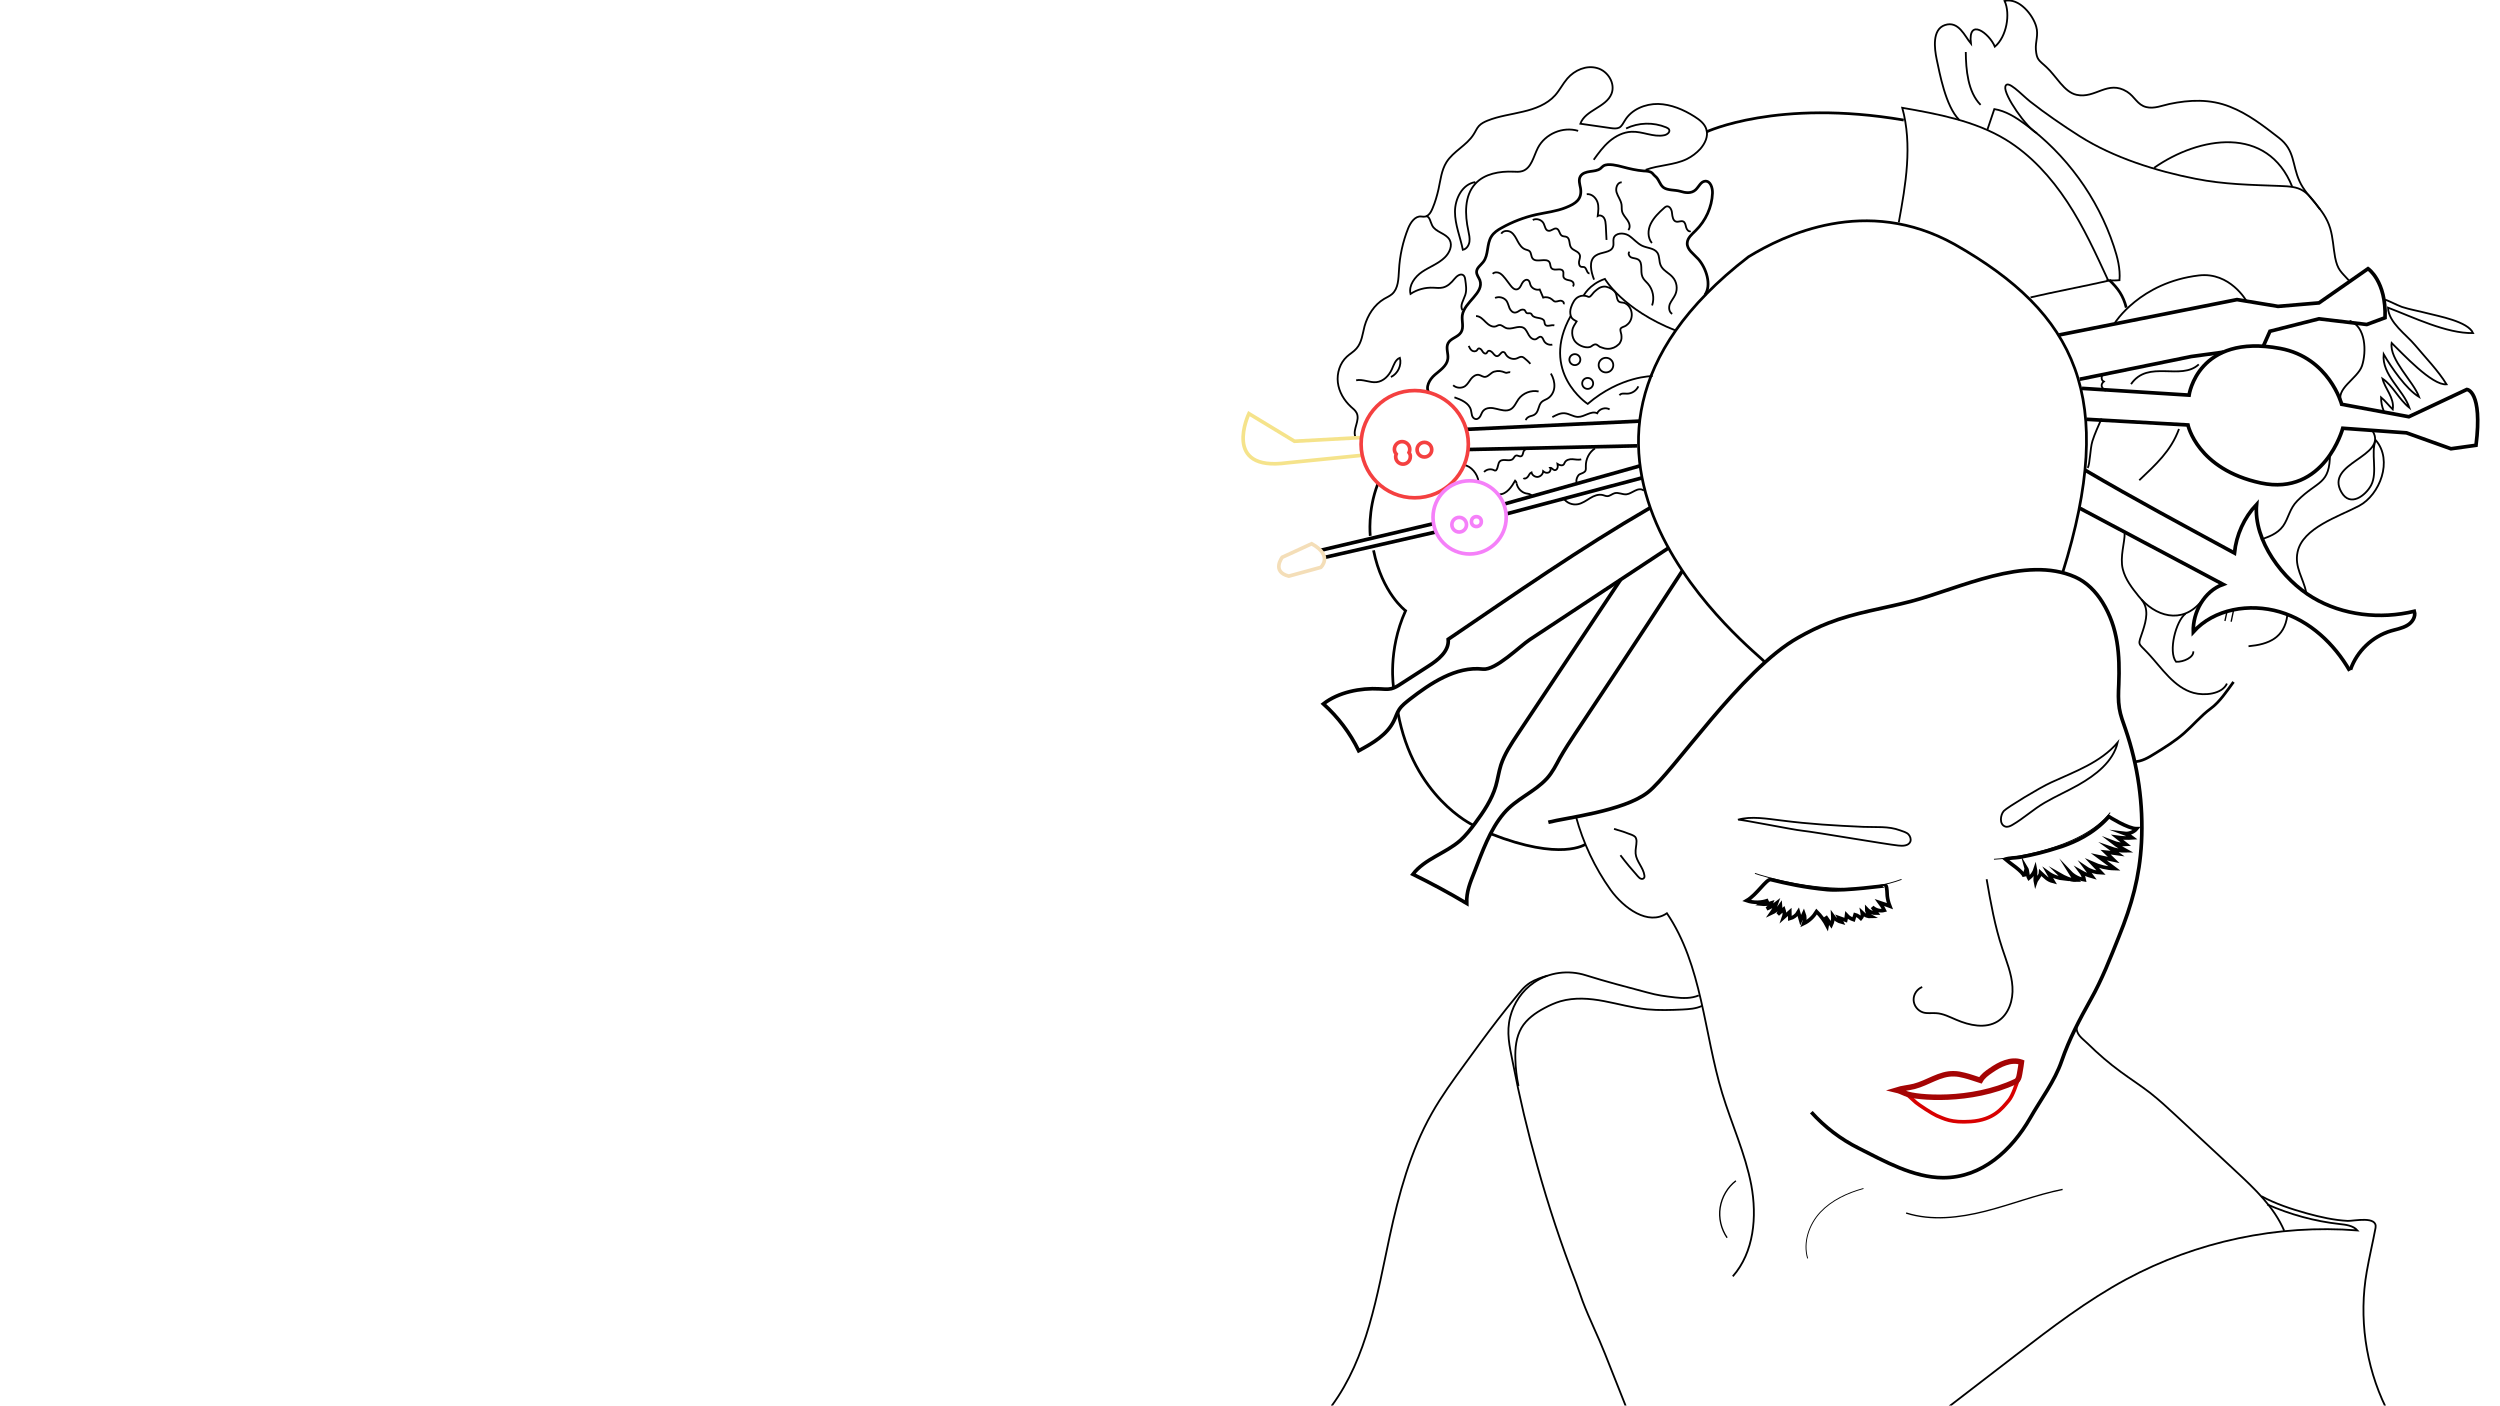 <svg xmlns="http://www.w3.org/2000/svg" viewBox="0 0 1366 768"><style type="text/css">
	.st0{fill:none;stroke:#000000;stroke-miterlimit:10;}
	.st1{fill:none;stroke:#000000;stroke-width:2;stroke-miterlimit:10;}
	.st2{fill:none;stroke:#000000;stroke-width:1.5;stroke-miterlimit:10;}
	.st3{fill:none;stroke:#000000;stroke-width:0.75;stroke-miterlimit:10;}
	.st4{fill:none;stroke:#000000;stroke-width:0.5;stroke-miterlimit:10;}
	.st5{fill:none;}
	.st6{fill:none;stroke:#D80000;stroke-width:2;stroke-miterlimit:10;}
	.st7{fill:none;stroke:#F44040;stroke-width:2;stroke-miterlimit:10;}
	.st8{fill:none;stroke:#F580F9;stroke-width:2;stroke-miterlimit:10;}
	.st9{fill:none;stroke:#A50404;stroke-width:3;stroke-miterlimit:10;}
	.st10{fill:none;stroke:#F5E38B;stroke-width:2;stroke-miterlimit:10;}
	.st11{fill:none;stroke:#F4DEB8;stroke-width:2;stroke-miterlimit:10;}
</style><path class="st0" d="M1148.7 204.7c0 0-1.2 2.8 0.8 3.8 0 0-2.5 1.9-0.2 4s0 0 0 0"/><path class="st0" d="M1155.5 176.5c0 0 13.8-22.2 46-26 17-2 26 14 26 14"/><path class="st0" d="M946.8 697.4c11.6-13.2 13.3-32.6 10.1-49.9 -3.3-17.3-10.8-33.4-15.9-50.2 -10-33-10.9-69.8-30.2-98.3 -10.2 7-23.6-2.8-30.8-12.8 -8.6-12.1-15-25.7-18.9-40"/><path class="st1" d="M846 449.3c9.6-2.5 41-6 54.3-16.3 13.7-10.6 51-67.2 82.4-84.7 5.3-3 10.7-5.7 16.4-7.9 14.5-5.7 30-7.9 45-11.8 26.3-6.9 62.5-25.4 89.8-13.3 6.3 2.8 11.3 8 14.9 13.8 8.6 13.9 9.5 28.8 8.9 44.8 -0.2 4.4-0.4 8.8 0.3 13.1 0.6 3.9 2.1 7.7 3.4 11.5 6.8 19.8 9.8 41 8.7 61.9 -1 18.7-5.3 34-12.3 51.3 -4.6 11.5-9.3 23.6-15.4 34.4 -6.1 10.9-11.8 21.7-15.9 33.6 -3.8 11.1-11.4 21-17.2 31.2 -10 17.4-26.3 32.7-47.7 32.6 -16.2-0.1-31.9-9-46-16.1 -9.8-4.9-18.6-11.6-25.9-19.7"/><path class="st0" d="M1157.1 405.7c-9.4 11-23.5 15.9-36.3 21.8 -6.6 3-24.1 13.7-25.9 15.6 -1.9 2.1-2.6 7.3 0.7 8.5 1.3 0.5 2.8-0.2 4-0.9 6.2-3.6 11.4-8.5 17.6-12.1 6-3.5 12.4-6.3 18.4-9.7C1145.1 423.5 1154.6 416.2 1157.1 405.7z"/><path class="st1" d="M1125 463c1-0.3 2-0.6 3-1 4.8-1.8 15.4-5.8 24.3-15.8 0 0 10.5 6.7 15.2 6.6 -1.6 1.9-4.3 2.9-6.7 2.6 1.6 0.6 3.1 1.4 4.4 2.4 -2.8 0.2-5.6 0.1-8.4-0.3 1.6 1.3 3.2 2.6 4.9 3.9 -2.5 0.2-5-0.3-7.3-1.2 2.3 1.8 4.8 3.3 7.4 4.7 -3 0.1-6.1-0.5-8.9-1.5 1.4 1 2.7 2 4.1 3 -2.2-0.3-4.4-0.6-6.5-0.8 1.5 1.4 3 2.8 4.5 4.3 -2.7-0.6-5.4-1.1-8.1-1.7 2.9 2.1 5.7 4.2 8.6 6.4 -4.2-0.1-8.4-1.1-12.2-2.8 1.6 1.7 3.2 3.4 4.8 5.1 -3-0.1-6-1-8.5-2.7 1.2 1.6 2.3 3.1 3.5 4.7 -2.2-0.6-4.3-1.5-6.2-2.6 1 1.3 1.6 2.8 1.9 4.4 -2.9-0.5-5.7-1.9-7.8-4.1 0.8 1.3 2.1 3.4 3.3 4.3 -3 0.1-6.3-1.5-8.9-3 0.8 0.8 1.7 1.5 2.5 2.3 -3.2-0.3-6.3-1.4-8.9-3.3 0.9 1.6 1.9 3.2 2.8 4.7 -3.1-0.8-4.4-2.5-6.8-4.7 -0.1 1.6-2.3 3.6-2.8 5.1 -0.4-1.9 0.3-5.1-0.1-7.1 -0.5 1.6-2.1 4-3.5 5 -1-1.8-0.4-3.9-1.5-5.7 0.3 1.1-1.2 3.7-1 4.8 -0.7-2.9-8.3-7.6-10.4-9.5 2.3-0.8 5.4-0.7 7.9-1.1C1110.9 467.1 1117.9 465.3 1125 463z"/><path class="st1" d="M998.4 486.1c-12.6-1.2-22.4-3.4-30.9-5.5 -2.4-0.3-7.6 8.3-13.1 11.5 3.8 1.3 8.1 1.2 11.8-0.2 -1.3 0.7-2.5 1.4-3.8 2.1 1.8 0.2 3.7 0 5.5-0.6 -0.5 1.3-1.4 2.4-2.6 3.2 1.9-0.8 3.7-1.8 5.4-3.1 -0.7 2-1.7 3.8-2.9 5.5 2-0.9 3.8-2.4 5.1-4.3 0.2 1.7-0.4 3.6-1.5 4.9 1.1-0.9 2.2-1.9 3.2-2.8 0.5 1.4 0.5 3 0 4.4 1.1-1 2.2-1.9 3.3-2.9 0 1.2 0.1 2.4 0.1 3.6 1.9-0.5 3.6-1.8 4.6-3.5 0.4 1.5 0.9 3 1.3 4.4 0.6-1.3 1.1-2.5 1.7-3.8 0.7 1.8 0.7 3.8 0 5.6 2.9-1.4 5.3-3.7 7-6.5 2.3 2.3 4.3 5 5.8 7.9 0.4-1.8 0-3.8-1-5.3 1.1 1.6 2.1 3.1 3.2 4.7 0.7-1.5 1-3.1 0.9-4.8 1.1 1.6 2.9 2.8 4.9 3.3 -0.4-0.8-0.8-1.5-1.3-2.3 1.1 0.4 2.2 0.8 3.4 1.2 0.2-0.9 0.4-1.8 0.5-2.7 1 1.1 2.3 1.9 3.8 2.4 0.3-0.9 0.5-1.8 0.8-2.7 1.2 0.3 2.3 1.1 3.2 2 0.7-0.8 1-1.9 0.8-2.9 1.3 1.3 3.1 2 4.9 1.9 -1.5-0.8-2.5-2.4-2.5-4 1.4 1.5 3.5 2.3 5.5 2.2 -0.8-1.1-1.7-2.3-2.5-3.4 1.7 1.7 4.3 2.4 6.6 1.8 -0.7-1.5-1.5-2.9-2.5-4.2 1.8 0.6 3.7 1.2 5.5 1.9 -0.7-1.8-1.2-3.7-1.4-5.6 -0.1-1.4-0.1-4.4-0.7-5.5C1030.5 483.7 1008.5 487 998.4 486.1z"/><path class="st0" d="M1085.5 480.4c2.2 12.8 4.5 25.7 8.6 38 2.2 6.8 5.1 13.6 5.5 20.8 0.5 7.2-2 15.1-8.1 18.9 -6.7 4.1-15.4 2.2-22.6-0.9 -3.6-1.5-7.1-3.4-11-3.6 -2.4-0.2-4.8 0.3-7.1-0.4 -2.9-0.9-5.1-3.7-5.2-6.8s1.9-6 4.7-7.1"/><path class="st0" d="M1134.7 560.5c-0.5 4.8 2.7 6.5 6.2 9.9 5.6 5.5 11.5 10.6 17.8 15.2 5.3 3.9 10.9 7.5 16.2 11.6 4.8 3.8 9.3 7.9 13.8 12.1 11 10.3 22 20.5 33.1 30.8 10.3 9.6 20.8 19.5 26.3 32.4"/><path class="st2" d="M1166 416.2c4.2 0 8-2.3 11.5-4.5 5.5-3.4 11-6.8 15.9-11.1 5-4.4 9.3-9.6 14.6-13.5 4.8-3.5 8.9-9.7 12.4-14.5"/><path class="st2" d="M1152.5 153c4.9 4.7 7.6 8.5 9.3 15.1"/><path class="st0" d="M1037.5 121.5c3.8-20.7 7.5-42.3 1.9-62.6 19.5 3.4 39.5 7.1 56.4 17.3 13.8 8.4 24.9 20.7 33.8 34.2 8.9 13.5 15.6 28.3 22.4 43 -11.8 2.7-30.6 6.3-42.5 9.1"/><path class="st3" d="M1041.5 662.8c13.9 4.4 29.1 2.6 43.3-1 14.2-3.6 27.8-9 42.2-11.9"/><path class="st0" d="M1238.8 658.1c12.5 5.5 25.9 9.2 39.5 10.7 3.5 0.4 7.4 0.8 9.8 3.5 -43.5-3.4-87.9 6-126.3 26.7 -21.5 11.6-40.9 26.5-60.3 41.4 -13.1 10.1-26.3 20.2-39.4 30.3"/><path class="st0" d="M889.9 772.3c-4.3-10.8-8.6-21.7-12.9-32.5 -3.8-9.7-8.5-18.9-12.2-28.7 -1.6-4.3-2-5.8-3.6-10.1 -8.1-20.9-15.2-42.3-21.2-63.9 -5.3-18.8-9.8-37.8-13.5-57 -1.7-8.5-3.5-16-1.3-24.5 1.9-7.5 6.5-14.3 12.9-18.7 8.3-5.7 18.9-7 28.4-4 11.1 3.5 22.4 6.4 33.6 9.4 5.8 1.6 9.3 2 15.2 2.7 4.3 0.5 8.9 0.6 12.9-1.1"/><path class="st0" d="M1303.6 769c-11.1-22.8-14.8-49.2-10.4-74.2 1.4-8 3.3-15.9 4.8-23.9 1.2-6.7-11.8-3.7-15.2-3.8 -7.6-0.4-15-2.1-22.3-4.1 -8.6-2.4-17.1-5.2-24.9-9.4"/><path class="st1" d="M1139.5 257c26.5 15.6 54.4 30.5 81.4 45.2 1-9.9 5.3-19.4 12.1-26.6 -1.8 19.9 14.5 41.3 30.7 50.9 16.4 9.8 36.9 12 55.5 7.5 0.9 3-1.2 6.2-3.9 7.7 -2.7 1.6-5.8 2.1-8.8 3 -10.2 3-18.7 11.1-22.2 21.2"/><path class="st1" d="M1136.4 277.7c26.7 14.3 51.6 27.3 78.3 41.6 -10.3 3.7-16.6 15.1-16.3 26 11.4-12.7 30.8-15.8 47.2-11s29.8 17.4 38.3 32.2"/><path class="st1" d="M911.4 299.6c-25.1 16.6-50.3 33.2-75.4 49.8 -5.5 3.6-18.8 17-25.7 16.2 -14.8-1.7-28.9 7.9-40 16.5 -2.1 1.7-4.3 3.3-5.8 5.6 -1.2 1.8-1.8 4-2.8 6 -3.7 7.8-11.7 12.4-19.3 16.5 -4.7-9.7-11.3-18.4-19.3-25.6 8.2-6.4 20.3-8.8 30.7-8.2 2.1 0.1 4.3 0.4 6.4-0.1 1.9-0.5 3.6-1.5 5.2-2.6 5-3.2 9.9-6.4 14.9-9.6 5.5-3.5 11.6-8.3 11-14.8 36.7-24.9 71.8-49.5 110.1-71.7"/><path class="st0" d="M876.8 190.4c0.6 0.1 1.2 0.2 1.8 0.2 2.2 0 4.3-0.9 5.8-2.4 0.4-0.3 0.7-0.7 0.9-1.2 0.8-1.3 0.8-2.7 0.6-4.2 -0.1-0.8-0.8-2.4-0.4-3.2 0.5-0.9 2.1-1.1 2.8-1.6 1-0.7 1.9-1.5 2.4-2.5 1.1-1.9 1.2-4.4 0.3-6.5 -0.6-1.4-1.6-2.6-3-3.3 -1.4-0.7-3.1 0-4-1.6 -0.9-1.8-0.4-3.6-2.2-5.3 -1.3-1.2-3.8-2.4-5.5-2.2 -2.2 0.2-3.5 1.4-5.1 2.8 -0.7 0.6-2 2.7-2.8 2.8 -0.4 0.1-0.8-0.1-1.2-0.3 -1.4-0.5-3.1-0.5-4.5 0.2 -2.3 1-3.5 3.6-4.3 5.9 -0.5 1.5-0.6 3.2-0.1 4.7 0.6 1.7 1.8 2.1 3.2 2.9 -1 1.8-2.1 2.8-2.4 5.1 -0.2 1.9 0.1 3.6 1.1 5.3 1.6 2.5 5.7 4.4 8.6 3.6 0.8-0.3 1.3-0.9 2-1.2 1.5-0.7 2.1 0.3 3.3 1.1C875.1 189.8 875.9 190.2 876.8 190.4z"/><circle class="st0" cx="860.5" cy="196.5" r="3"/><circle class="st0" cx="867.5" cy="209.5" r="3"/><circle class="st0" cx="877.5" cy="199.5" r="4"/><path class="st4" d="M1018.2 649.4c-8.8 2.4-17.4 6.4-23.6 13 -6.2 6.7-9.5 16.5-6.9 25.2"/><path class="st3" d="M943.7 676.3c-3.3-4.8-4.7-10.8-3.8-16.5s4-11.1 8.6-14.6"/><path class="st0" d="M930 549.6c-3.3 1.6-7.1 1.8-10.7 2 -6.4 0.3-12.9 0.5-19.3-0.1 -8-0.8-15.7-3-23.6-4.5 -7.9-1.5-16.1-2.1-23.8 0.1 -3 0.9-5.9 2.2-8.7 3.7 -4.9 2.6-9.7 6-12.5 10.7 -3 5.1-3.6 11.2-3.4 17.1 0.1 5 0.7 9.9 1.7 14.8"/><path class="st0" d="M881.9 452.9c3.3 0.9 6.6 2 9.8 3.3 0.7 0.3 1.3 0.6 1.8 1.1 0.5 0.7 0.7 1.6 0.7 2.4 0 2.2-0.7 4.4-0.5 6.7 0.4 4.3 4.2 7.6 4.8 11.9 0.1 0.5 0.1 1-0.2 1.4 -0.4 0.6-1.2 0.7-1.8 0.4 -0.6-0.2-1.1-0.8-1.6-1.3 -3.3-3.7-6.5-7.5-9.5-11.5"/><path class="st4" d="M1039 480.5c-33.4 12.5-78.7-2.7-80.1-3.3"/><path class="st4" d="M1153 444c-16 20.8-58.2 25.4-63.5 25.5"/><path class="st0" d="M1085.9 70.9c1.3-3.8 2.5-7.5 3.8-11.3 6.1 1 11.6 4.4 16.6 8.1 22.6 16.5 39.9 40.3 48.7 66.9 2 6 3.6 12.2 3.1 18.5 -2.2 0.2-4.9 0.2-7.1-0.1"/><path class="st0" d="M845.5 533.1c-2.9 0.8-7 2.3-9.5 3.9 -3.6 2.3-5.7 5.4-8.4 8.6 -3.2 3.9-6.3 7.8-9.4 11.8 -6.1 7.9-11.9 15.9-17.8 24 -6.4 8.8-12.8 17.6-18.1 27 -11.7 20.7-18 44.1-23 67.3 -6.9 32.1-12.2 66.1-31.7 92.5"/><path class="st1" d="M885.5 316.7c-18.6 27.8-37.6 56.6-56.2 84.4 -3.6 5.4-7.2 10.8-9.2 16.9 -1.2 3.8-1.7 7.7-2.8 11.5 -2.2 7.5-6.7 14.1-11.3 20.3 -2.5 3.4-5.1 6.7-8.2 9.5 -8 7-19.4 10-25.8 18.4 10 4.9 19.8 10.2 29.4 15.9 -0.2-6.5 1.9-11.3 4.3-17.4 4.2-10.7 8.4-22.9 16-31.8 6.7-7.9 16.6-11.5 23.5-19 3-3.3 5-7.3 7.1-11.2 2.6-4.6 5.5-9 8.4-13.4 7-10.5 14-21.1 21-31.6 12.2-18.4 25.4-38.6 37.4-57.1"/><path class="st0" d="M949.6 447.9c7.3-2.1 16.1-0.5 23.7 0.4 15.6 2 29.2 2.8 44.9 3.5 6.8 0.3 13.6-0.5 20 1.9 1.4 0.5 3.6 1.1 4.6 2.2s1.5 2.7 1 4c-1 2.3-4.1 2.4-6.6 2.1 -6.7-0.7-45.7-7.4-52.4-8.1C979.7 453.4 950.7 447.5 949.6 447.9z"/><path class="st2" d="M804.8 450.8c0 0-32.7-15.3-41-61.7"/><path class="st2" d="M866.3 461.3c0 0-13.2 9.5-51.7-5.7"/><path class="st2" d="M761.5 376c0 0-3.5-20.2 6.5-42.3 0 0-12.8-9.5-17.5-33"/><path class="st0" d="M903 205.5c0 0-17.5-0.2-35.5 15.2 0 0-26.5-17.5-9.2-48.2"/><path class="st0" d="M865.2 161.7c0 0 3-6.3 11.7-9.3 0 0 9.7 16.8 38.7 28.2"/><path class="st2" d="M748.7 292.8c0 0-1.5-13.8 4.1-28.3"/><path class="st2" d="M932.3 72.1c0 0 38.9-18.3 107.9-6.5"/><path class="st2" d="M964 361.5c-1.8-3.3-147.9-114-8.6-221.2 19.2-11.7 64.1-33.8 112.6-6.8 66.5 37.8 89 83.5 59 179.5"/><line class="st3" x1="1216.8" y1="334.3" x2="1215.7" y2="339.3"/><line class="st3" x1="1220.4" y1="333.5" x2="1219.1" y2="339.7"/><line class="st1" x1="895.9" y1="254.6" x2="821.9" y2="275.4"/><line class="st1" x1="897.2" y1="261.1" x2="823.4" y2="280.7"/><line class="st1" x1="782.9" y1="286.2" x2="721.5" y2="300.7"/><line class="st1" x1="784.4" y1="290.7" x2="723.6" y2="304.6"/><line class="st1" x1="895.7" y1="230.1" x2="801.1" y2="234.6"/><line class="st1" x1="894.5" y1="243.6" x2="802.7" y2="245.6"/><path class="st1" d="M1125.2 183l97.1-19.3 22.4 3.7 22.4-1.9 26.8-18.7c0 0 10 6.8 9.3 26.8l-10 3.7 -26.1-3.1 -26.8 6.8 -3.7 8.3"/><polyline class="st1" points="1214.9 192.4 1197.3 194.8 1136.4 207.2 "/><path class="st1" d="M1137.6 212.2l58.5 3.7c0 0 4.7-33.9 49.8-25.5 26.8 5 33.6 30.5 33.6 30.5l36.7 6.8 31.7-14.9c0 0 8.7 0.6 5 30.5l-13.7 1.9 -24.3-8.7 -34.8-2.5c0 0-10 37.3-44.8 29.9 -34.8-7.5-39.8-31.7-39.8-31.7l-55.4-3.1"/><path class="st2" d="M931.5 161.2c3.9-5.3 0.8-14.8-3.6-19.7 -2.4-2.7-6.2-5.1-6-8.7 0.1-2.8 2.6-4.8 4.6-6.8 5.5-5.4 8.9-12.8 9.2-20.5 0.1-2.9-1.1-6.7-4-6.5 -2.4 0.2-3.4 3-5.2 4.7 -2.4 2.2-5.6 1.7-8.5 0.8 -2.7-0.8-6.7-0.4-9-2 -2.3-1.7-2.4-4.6-4.8-6.4 -0.5-0.4-0.8-0.9-1.3-1.4 -1.2-1.2-3.1-1.2-4.8-1.3 -3.9-0.3-7.7-1.2-11.5-2.2 -2.6-0.7-7.9-2.1-10.4-0.6 -0.6 0.4-1.1 0.9-1.6 1.4 -1.6 1.3-3.8 1.4-5.8 1.7 -2 0.3-4.3 0.9-5.3 2.7 -1.1 1.9-0.3 4.3 0.1 6.4 1 6.1-2.7 8.5-8 10.6 -5.2 2.1-10.9 2.7-16.4 3.9 -6.5 1.5-12.8 3.9-18.7 7.2 -2.2 1.2-4.3 2.6-5.6 4.7 -2.7 4.2-1.4 10.1-4.5 14 -1.4 1.8-3.6 3.2-3.6 5.4 0 1.6 1.2 3 1.8 4.5 2.5 7-8.5 11.8-9.6 19.2 -0.4 3.1 1 6.6-0.7 9.3 -1.7 2.7-5.7 3.2-7.1 6 -1.3 2.6 0.3 5.7-0.1 8.5 -0.5 3.8-4.2 6.2-7.1 8.7s-5.4 6.9-3.1 10"/><path class="st0" d="M871 152.8c-1.7-4.4-3.1-10.4 0.8-13.1 3.1-2.2 8.5-1.4 9.6-5 0.5-1.4-0.1-3.1 0.3-4.5 0.9-3 5.3-3.2 8.1-1.6 2.7 1.7 4.7 4.4 7.5 5.7s6.5 1.2 8.3 3.8c1.3 2 0.8 4.7 1.8 6.9 1.2 2.8 4.5 4.1 6.5 6.4 2.3 2.5 2.9 6.4 1.5 9.5 -0.8 1.8-2.2 3.4-3 5.2 -0.7 1.9-0.5 4.4 1.3 5.4"/><path class="st0" d="M799.9 254.1c3.9 0.4 7.6 5.1 7.9 8.9"/><path class="st0" d="M837 271c-0.5-1.1-2-1.2-3.2-1.4 -2.5-0.6-4.6-2.8-5.1-5.4 0 0.2-0.1-1-0.8-1.6 -1.8 3.2-4.7 7.6-8.7 7.5"/><path class="st0" d="M871.5 245c-3.2 2.1-5.1 5.9-5 9.8 0 0.8 0.1 1.7-0.2 2.4 -0.6 1.1-2 1.4-3.1 1.9 -1.2 0.5-2.3 3.4-1.7 4.5"/><path class="st0" d="M902.6 132.8c-2.4-2.9-2.3-7.2-0.6-10.6 1.7-3.4 4.4-6 7.2-8.5 0.4-0.4 0.8-0.7 1.3-0.9 1.8-0.5 3 1.8 3.1 3.7 0.2 1.8 0.5 4.2 2.3 4.6 1.2 0.3 2.6-0.6 3.8-0.1 1.1 0.5 1.3 2 1.6 3.2 0.3 1.2 1.4 2.6 2.5 2.1"/><path class="st0" d="M847.4 204.1c1.3 2.2 2.1 4.8 1.9 7.4 -0.2 2.6-1.6 5.1-3.9 6.4 -1 0.6-2.2 0.9-3.1 1.8 -1.8 1.8-1.5 5.1-3.5 6.6 -0.8 0.7-1.9 0.9-2.9 1.2 -1 0.4-2 1.1-2.2 2.1"/><path class="st0" d="M840.7 213.9c-4.1-0.9-8.6 0.9-11 4.2 -1.4 2-2.3 4.5-4.4 5.6 -2.3 1.2-5.1 0.3-7.6-0.3 -2.5-0.7-5.6-0.9-7.3 1.1 -0.7 0.8-1 1.9-1.5 2.8 -0.5 0.9-1.4 1.8-2.5 1.7 -1-0.1-1.8-1-2.1-2 -0.3-1-0.3-2-0.6-3 -1-3.8-5.3-5.6-9-6.9"/><path class="st0" d="M820.3 127.7c1-1.8 3.7-1.9 5.4-0.8 1.7 1.2 2.6 3.1 3.6 5 1 1.8 2.2 3.7 4.2 4.4 0.8 0.3 1.6 0.4 2.2 0.9 1.1 1 0.8 2.9 1.7 4 2 2.7 7.7-0.7 9.3 2.2 0.5 1 0.3 2.4 1.1 3.2 1.5 1.7 5.1-0.5 6.2 1.5 0.6 1-0.1 2.4 0.4 3.5 0.4 0.8 1.4 1.2 2.3 1.4 0.9 0.2 1.9 0.3 2.6 1 0.7 0.6 0.8 2 0 2.4"/><path class="st0" d="M837.5 120.2c2.1-1.1 5-0.1 6 2 0.7 1.5 0.9 3.6 2.5 3.9 1.6 0.3 3-1.6 4.5-1.2 1.6 0.5 1.5 3 2.9 3.9 0.8 0.5 1.9 0.3 2.7 0.7 1.9 1 1.1 3.9 2.3 5.7s4.1 2 4.8 4.1c0.4 1.1-0.2 2.3-0.4 3.5 -0.2 1.2 0.1 2.7 1.2 3 0.5 0.1 1 0 1.5 0.1 1.6 0.5 1.4 3.5 3 3.5"/><path class="st0" d="M815.6 149.6c1-1 2.7-1 3.9-0.3s2.1 1.8 3 2.9c0.9 1.2 1.9 2.5 2.8 3.7 0.9 1.2 2.1 2.5 3.6 2.2 1.4-0.3 2.1-1.9 2.7-3.2 0.7-1.3 2.2-2.6 3.4-1.8 0.8 0.5 0.9 1.6 1.2 2.5 0.7 2 3.1 3.1 5.1 2.6 0.6 1.5 1.3 2.9 1.9 4.4 1.6-0.5 3.5-0.1 4.8 1 0.4 0.3 0.7 0.7 1.2 1 1 0.5 2.2-0.2 3.3-0.3 1.1-0.1 2.5 1 1.8 1.9"/><path class="st0" d="M867 106.1c2.6-0.3 4.9 1.8 5.8 4.2 0.9 2.4 0.5 5.1 0.2 7.7 1.2-0.7 2.8 0 3.5 1.2 0.7 1.1 0.8 2.6 0.9 3.9 0.1 2.7 0.3 5.3 0.4 8"/><path class="st0" d="M889.7 125.7c1.3-1.4 0.7-3.7-0.4-5.3 -1.1-1.6-2.5-3-3-4.9 -0.3-1.3-0.1-2.6-0.3-3.8 -0.4-2.4-2-4.3-2.7-6.6s0.4-5.5 2.8-5.5"/><path class="st0" d="M902.7 166.9c1.4-4 0.5-8.7-2.3-11.9 -1.1-1.2-2.4-2.3-3-3.8 -1.3-3.1 0.5-7.6-2.3-9.4 -1.1-0.7-2.5-0.6-3.7-1.1s-2.1-2.3-1-3.1"/><path class="st0" d="M802.5 189c0.4 0.9 0.9 1.9 1.7 2.5s2.1 0.7 2.8-0.1c0.3-0.3 0.4-0.7 0.7-0.9 0.8-0.5 1.8 0.5 2.2 1.3 0.5 0.9 1.5 1.8 2.3 1.2 0.3-0.2 0.4-0.7 0.7-1 0.8-0.8 2 0 2.7 0.8 0.7 0.8 1.4 1.9 2.5 1.8 1.5-0.2 2.2-2.8 3.6-2.2 0.6 0.2 0.8 0.8 1.1 1.3 1.2 2 4 3 6.1 2.1 0.9-0.4 1.8-1 2.8-0.8 0.4 0.1 0.7 0.3 1.1 0.6 1.2 1 2.4 2 3.4 3.2"/><path class="st0" d="M794 210.5c1.7 1.6 4.6 1.8 6.5 0.5 1.4-1 2.2-2.6 3.2-3.9 1-1.3 2.6-2.5 4.2-2.3 1.3 0.2 2.5 1.4 3.8 1.1 1.7-0.3 2.9-2.2 4.6-2.8 2.4-0.7 4-0.4 6.2 0.5 0.8 0.4 1.8-0.4 2.7-0.2"/><path class="st0" d="M806.5 172.7c2.2 0 3.8 1.8 5.3 3.3s3.6 3 5.6 2.3c0.6-0.2 1.2-0.7 1.9-0.7 1.2-0.1 2.2 1 3.3 1.5 3.1 1.5 7.1-1.7 10 0.1 1.4 0.9 1.9 2.6 2.8 4 0.8 1.4 2.5 2.7 3.9 2.1 0.9-0.4 1.6-1.4 2.5-1.3 1 0.1 1.4 1.4 1.8 2.2 0.8 1.6 2.8 2.5 4.6 2.1"/><path class="st0" d="M816.9 162.8c2.2-1 5.1-0.2 6.4 1.8 0.7 1.2 1 2.6 1.5 3.8 0.6 1.3 1.7 2.5 3.1 2.4 1-0.1 1.8-0.7 2.6-1.2s2-0.7 2.7 0c0.4 0.5 0.5 1.2 1.1 1.5 0.6 0.3 1.5-0.2 2.1 0.2 0.4 0.2 0.6 0.6 0.8 1 1.5 2 5.7 0.8 6.6 3.2 0.2 0.6 0.1 1.3 0.5 1.9 1 1.4 3.3-0.1 5 0.4"/><path class="st0" d="M854.3 272.2c1.6 2.6 4.9 3.9 7.9 3.3 2.4-0.5 4.5-2 6.6-3.3 2.1-1.3 4.6-2.3 7-1.7 0.8 0.2 1.6 0.6 2.4 0.6 1.4 0 2.6-1.2 4-1.6 2.1-0.6 4.3 0.8 6.5 0.6 1.7-0.2 3.1-1.3 4.7-2 1.5-0.8 3.5-1.2 4.8 0"/><path class="st0" d="M864 251c-1.6 0.4-3.2 0-4.8-0.1s-3.5 0.4-4.2 1.8c-0.2 0.3-0.3 0.7-0.5 1 -0.8 1-2.4 0.5-3.5-0.2 0.1 0.7 0.3 1.5 0 2.2 -0.2 0.7-0.9 1.3-1.6 1.2 -0.9-0.2-1.5-1.4-2.4-1.3 0.6 0.8 0.1 2.2-0.9 2.6s-2.1 0-2.9-0.7c-0.1 1.5-1.4 2.9-3 3.1 -1.5 0.1-3.1-1-3.4-2.5 -0.9 0.4-1.3 1.4-1.9 2.3 -0.6 0.8-1.8 1.5-2.5 0.8"/><path class="st0" d="M810.9 257.9c1.3-1.5 3.7-1.9 5.4-1 0.3 0.2 0.6 0.3 0.9 0.2 0.1 0 0.2-0.1 0.3-0.2 1.2-1.3 0.8-3.7 2.1-4.9 1.9-1.6 5.4 0.5 7.1-1.3 0.6-0.6 0.9-1.6 1.7-1.8 0.9-0.2 1.8 0.7 2.7 0.4 0.8-0.2 1-1.3 1.2-2.1s0.8-1.8 1.6-1.6"/><path class="st0" d="M740.5 238.5c-1.4-4.1 2.7-8.8 0.8-12.8 -0.7-1.4-1.9-2.4-3.1-3.4 -3.8-3.5-6.6-8.2-7.2-13.3s1.1-10.6 4.9-14.1c1.7-1.6 3.8-2.7 5.3-4.5 2.9-3.3 3.3-8 4.4-12.2 1.7-6 5.3-11.7 10.7-14.9 1.4-0.8 3-1.5 4.3-2.6 3.5-3.1 3.5-8.4 3.8-13 0.4-7.9 2.1-15.6 5-22.9 1.3-3.2 3.8-6.9 7.2-6.5 1.5 0.2 2.7 0.2 3.8-0.8 1.2-1 1.8-2.4 2.4-3.8 1.4-3.3 2.4-6.8 3.2-10.3 1.1-5 1.6-10.3 4.3-14.7 3.8-6.1 11.1-9.2 14.9-15.3 1-1.5 1.7-3.3 2.9-4.6 1.3-1.4 3-2.2 4.7-2.9 6.2-2.5 12.9-3.3 19.4-4.9 6.5-1.5 13.1-4 17.5-8.9 2.5-2.8 4.2-6.3 6.7-9.2 4-4.6 10.4-7.4 16.3-5.7 5.9 1.6 10.1 8.5 7.8 14.1 -3 7.4-14.3 8.8-17 16.3 5.6 0.8 11.1 1.6 16.7 2.4 1.5 0.2 3.2 0.4 4.6-0.3 1.4-0.8 2.1-2.4 3-3.8 3.6-6.1 11.1-9.2 18.2-9.1 7.1 0.2 13.9 3.1 19.9 6.9 2.8 1.8 5.6 3.9 6.5 7.1 1.1 3.7-0.8 7.6-3.3 10.5 -2.1 2.3-4.6 4.2-7.4 5.6 -7 3.4-15.2 3.2-22.5 5.9"/><path class="st0" d="M888.5 70.2c6.8-3.3 14.9-3.5 21.9-0.6 0.6 0.3 1.3 0.6 1.6 1.2 0.7 1.4-1.1 2.8-2.7 3.1 -5.9 1.2-11.8-2.2-17.9-1.9 -4.4 0.2-8.6 2.3-12 5.2 -3.4 2.9-6 6.5-8.6 10.1"/><path class="st0" d="M862.3 71.5c-8.3-2.5-18 1.6-22 9.3 -2.4 4.7-3.5 11.1-8.5 12.7 -1.6 0.5-3.3 0.4-5 0.3 -7.4-0.3-15.6 1.1-20.6 6.5 -6.2 6.7-5.8 17-3.9 25.8 0.4 2 0.9 4 0.6 6s-1.6 4-3.6 4.4c-1.4-7-4.3-13.7-4.3-20.8s4-15.1 11.1-16.2"/><path class="st0" d="M779.2 118.1c2.1 0.2 2.3 3.1 3.3 5 1.8 3.8 7.6 4.3 9.6 8 1.7 3.1-0.1 7.1-2.7 9.6 -3.5 3.4-8.3 5.1-12.3 7.8s-7.5 7.4-6.4 12.1c3.6-2.4 8-3.6 12.4-3.4 1.8 0.1 3.6 0.3 5.3-0.1 2.6-0.6 4.6-2.6 6.3-4.7 1.2-1.5 3.3-3.2 4.9-2 0.7 0.6 0.9 1.5 1 2.4 0.4 2.8 0.9 5.7 0 8.4 -0.9 2.8-3.1 5.8-1.5 8.3"/><path class="st0" d="M741 207.8c3.6-0.8 7.4 1.4 11.1 1 3.8-0.4 6.8-3.5 8.4-7 1.1-2.4 1.9-5.3 4.4-6.3 1.1 4-1.1 8.7-4.9 10.5"/><path class="st0" d="M848.2 227.9c2.1-1.1 4.3-2.3 6.7-2.1 2.5 0.2 4.7 1.9 7.2 2 3.7 0.1 7.3-3.6 10.6-2 1.1-2.4 4.5-3.5 6.8-2.1"/><path class="st0" d="M884.9 216c0.8-1.3 2.6-0.9 4.1-0.9 2.6 0 5.1-1.6 6.2-4"/><path class="st0" d="M1160.9 291.3c0.2 4.7-2.7 13-1 19.7 1.4 5.6 5 10.2 8.6 14.7 8.9 11.1 23.7 15.8 34.3 2.9"/><path class="st0" d="M1296.4 235.5c8.6 14.1-26.5 17.3-17 33.5 4.7 8.2 13.1 1.9 16.2-3.9 3.7-7.1-0.4-17.7 2.5-24.6 9.6 11.1 2.2 29.9-9.1 35.9 -11.2 5.9-30.8 12-33.6 25.2 -1.8 8.3 3.2 14.5 4.7 22"/><path class="st0" d="M1170.1 327.6c4.2 5 2.6 11.3 0.8 16.9 -2.9 8.7-3 6.2 3 12.7 7.1 7.6 14 18.5 24.7 21.4 5.8 1.6 15.5 0.8 18.2-5.1"/><path class="st0" d="M1249.8 336.2c-1.6 12.3-10.1 15.9-21.2 16.9"/><path class="st0" d="M1273.1 247.7c0 17.4-6.7 14.7-17.8 25.9 -4.3 4.3-4.8 9.5-7.8 13.8 -3.2 4.4-8 5.9-12.1 7.4"/><path class="st0" d="M1279.5 220.2c-4-7.7 8.7-13.2 11.1-20.3 2.5-7.6 2.2-21.5-6.8-24.6"/><path class="st0" d="M1148.3 228.7c-1.8 4.1-3.7 8.2-5 12.3 -1.3 4.2-1.3 12.7-2.6 14.7"/><path class="st0" d="M1070.5 65.5c-7.5-7.5-10.7-25.8-12.3-33.1 -1.2-5.8-2.6-16.3 4.5-18.7 7.5-2.5 10.8 6 14.2 10.1 -1.7-14.4 10-5.7 13.1 1.7 6.4-5.4 8.6-17.9 5.3-25 8-1.9 15.6 7.8 17.3 14.1 1.3 4.5-0.5 8.2-0.2 12.5 0.5 5.5 1.4 5.6 5.7 9.5 5.4 4.9 9.7 13.7 16.5 15.2 10.4 2.3 17-8.3 27.6-1.7 4.3 2.7 5.6 7.2 10.5 8.4 4.3 1.1 8.9-0.9 12.7-1.7 11-2.3 22.2-2.8 33 1.5 10 3.9 18.4 10.5 26.8 17 8.9 6.9 7.1 14.6 11.3 23.8 4.1 9 13.4 14.6 16.7 25.6 1.6 5.3 1.7 10.5 2.7 15.9 1.4 7 3.2 7.8 7.6 12.7"/><path class="st0" d="M1304 164.3c-2.7-1.9 6.2 2.7 8.4 3.4 4.6 1.5 9.1 2.2 13.6 3.4 6.5 1.7 22.4 4.5 25.3 10.9 -14.5 0.3-32.8-8.7-46.5-13.9 0.3 8.2 10 14.7 14.8 20.5 5.7 6.8 12.6 13.9 17.2 21.4 -7.9 0.8-24.4-17.2-30-22.6 -1.4 9 11.9 21 15 29.5 -7.1-4.3-15.1-16-19.4-23.4 -1 11.5 10.7 19.3 14.1 29.3 -5.9-4.7-9-12.1-14.7-15.9 1.3 5.5 6.6 10.4 5.6 16.8 -2.1-2-4.1-4.7-6.4-6.6 0 2.6 0.5 5.2 1.5 7.5"/><path class="st0" d="M1074.1 28.4c0.1 9.7 1.1 21.8 8.1 28.9"/><path class="st0" d="M1113 72.8c-5.7-2.9-18.2-20.9-17.3-25.4 0.9-4.5 8.8 4.3 13.6 8.1 8.1 6.4 17.9 13.1 27 18.9 18.6 11.8 42 19.1 63.4 23.3 15.6 3.1 30.2 3.3 45.9 3.9 11.7 0.4 14.1 1.7 22.1 12.9"/><path class="st0" d="M1252.5 102.1c-13.5-33.9-50.9-27.6-75.5-10.4"/><path class="st0" d="M1168.9 262.4c8.9-8.5 17.3-15.9 21.7-28"/><path class="st0" d="M1201.4 199.1c-9.7 9.1-27.7-2.8-37 10.8"/><path class="st0" d="M1194.2 335.3c-5.3 3.9-9.6 20.8-5.2 26.3 4.1 0.2 9.8-2.5 9.4-5.7"/><path class="st5" d="M1097.7 469.7c0.4-0.4 0.7 1 1 2.2 0.4-1 1.4-1.1 1-2.1 0.4 1-0.3 1.4 0.3 2.2 -0.1-0.9 0.5-0.6 0.2-1.5 0.6 0.9 0.6 0.2 0.8 1.3 0.1-1.2 0.1-1.1 0-2.2 0.9 1.4 0.7 3 1.6 4.4 0.1-1.9-0.3-2.8-0.3-4.7 0.9 2.1 0.7 3.7 1.8 5.7 1.1-2.4-1.1-3.5-0.8-5.9 1.2 2.2 0.7 4.2 2 6.5 0-2.4-0.8-4.8-1.4-7.1 0.3 2.5 1.4 5.4 2.4 7.8 0.1-2.7-0.9-5.7-1.7-8.2 1.6 0.9 2 3.1 2.4 4.9 0.7-1.6-0.4-3.4-1.1-4.8 0.6 2.6 1.9 5.3 3 7.8 -0.3-2.9-1.3-4.8-1.6-7.5 1.7 2.2 0.8 5 2.2 7.5 2-2.9-0.5-5.2 0.4-7.7 1.6 2.6 1.5 5.2 1.6 8.1 -3.6 0.7-1.1-6.6-3.2-8.6 -0.4 3.2 1 6.3 0.9 9.5 0-2.9 0.6-6.3-1.3-8.8 0 3.1 0.9 6.3 1 9.5 0.1 0 0.7 0 0.9 0 1.2-3.7-0.3-6.5 0.1-10 1.3 1.9 1.1 5.5 1.6 7.9 0.1-2.6-2-6.5-0.3-8.1 1.1 2.2 0.4 3.3 0.7 5.8 0.1-2.2-0.7-4.8-0.4-6.8 1.9 2.3 1.1 6.3 2.4 9.1 0.2-3.1-1-5.3-1.7-8.1 2.5 1.9 1.4 7 1.3 9.8 2.8-3.7-0.1-5.9-0.2-9.7 1.2 3.1 0.9 6.3 2.3 9.4 0.1-3.2-2.2-7.2-3.3-10.2 1.2 3.3 2.4 8.6 4.9 11.2 -2-3.5-3.6-7.2-4.6-11.1 0.2 2.8 3 8.7 5.2 10.6 -2.6-2.3-2.8-6.5-3.7-9.7 1.6 2.6 2.2 5.5 3.5 8.3 -1.2-3.5-4-5.1-4.7-8.8 2.3 3.2 3.6 5.8 5.7 9.2 -0.5-3.1-2.3-5.3-3.7-8.2 2.5 3.1 3.5 5.5 5.1 9.2 -1.7-3.5-3.4-5.9-4.8-9.5 2.3 3.4 4 5.7 6.1 9.2 -0.6-4-3-6.5-5.1-9.9 -0.3 4.4 3 6.4 4.9 9.9 -1.6-4.1-3.3-5.4-5.4-9.2 3.1 3.6 3.9 5.7 6.6 9.5 -1.2-3.7-5.5-6.9-5.7-10.7 3.1 2.4 4.2 6.5 6.6 9.6 -0.5-3.6-5.4-7.7-7.3-10.9 2.7 3.8 6.4 9.8 10.6 11.9 -3.1-2.9-9-8.2-9.9-12.4 4.4 2.1 7.5 9.6 11 13.3 -4.1-1.7-7.9-8.6-10.3-12.4 5 2.7 9.7 8.9 13.7 13.1 -3.9-4.1-8.6-7.4-11.9-11.9 4.2 0.2 9.2 7.2 10.9 10.9 -4.2-2.9-8.2-7.6-10.7-12.1 4.6 2.5 9.1 7.4 11.8 11.8 -5.4-2.2-8.8-8.6-12.8-12.6 3.1 4 6.8 11.4 11.4 13.6 -1.8-5.1-8.4-7.5-10.2-12.8 4.2 1.1 7.6 5.8 9.5 9.5 -3.5-2.5-7.2-6.4-9.4-10.1 2.9 0.5 6.4 4.1 7.8 6.7 -2.6-1.7-4.9-4.4-6.8-6.7 4.2 1.8 9.1 7.7 10.5 11.5 -3.5-3.9-6.7-7.2-9.4-11.6 5.1 4 8.8 7.7 12.6 12.8 -3.9-3.9-8.6-7.7-11.8-12.2 4 2.4 9.8 7.5 12.1 11.8 -4.7-2.4-11-8.2-13.4-13 5.6 0.6 11.2 8.6 13.3 13.2 -4.2-2.5-8.9-7.1-10.8-11.6 4.2 1.7 10 7.6 12 11.8 -3.9-3.3-8.7-8.4-10.9-13 5.3 1.2 9.6 7.5 12.1 12 -3.9-2.7-9.2-7.3-11.5-11.4 3.9 0.7 10.7 8 11.2 12.2 -4.7-1.8-8.3-7.7-10.8-11.8 3.8 2.9 8.4 8 9.8 12.7 -3.7 0.6-6.4-8.6-7.7-11 1.1 1.5 2.3 2.9 3.1 4.5 -3.2-1.3-6-5.2-8.2-7.8 1.8 0.9 3.7 2.2 4.5 4 -2-1.3-3.7-3-5.5-4.5 2.1 0.3 4.9 2.3 5.9 4.3 -2.5 0-4.5-2.1-5.5-4.2 2.6 0.4 5.7 2.9 6.4 5.5 -2.4-0.6-4.7-3.5-5.7-5.7 3.5 1 7.5 5.2 9.4 8.4 -3.3-3.3-6.3-6.9-10-9.7 5.4 3.4 10.4 7.2 13.3 13 -4.1-3-6.7-8.3-10.8-11.6 5.4 2.5 10.3 8.1 14 12.8 -2.7-4.4-7.2-7.9-11-11.3 2.4 3.3 8.5 9.4 12.4 10.9 -3-6.1-9.2-8.1-14.1-12.3 1.9 2.7 3.8 4.7 7 6.2 -1.9-3.3-4.7-3.5-6.3-6.9 4 0.3 5.8 4.6 8 7.6 -1.5-2.9-4.7-4.7-7.2-6.6 1.4 1.9 3.3 4.3 5.4 5.3 -0.5-2.6-3.4-4-4.3-6.4 3.4 0.8 6.2 4.9 8.1 7.6 -2.3-3.6-6.3-4.6-9.4-7.4 4.9 2.4 8.4 5.8 11.4 10.2 -3.8-2.5-7.4-6.7-10.7-9.8 5.2 1.5 8.4 8.2 13.3 10.8 -3.6-4.1-7.4-8.6-12.1-11.5 4.7 3.6 9.2 7.6 14.2 10.9 -4-2.8-11.3-6.3-13.3-10.9 5.1 2.5 9.5 7.1 13 11.5 -4.8-3-8.4-7.7-12.7-11.3 5.3 0.5 9.5 7.4 13 11.1 -4.3-3.6-8.5-7.2-12.8-10.8 3.8-0.2 10.2 6.1 12.4 9.7 -5.1-2.3-10.2-7.8-14.7-11.3 2.5 1 5.8 2 7.9 3.8 -2.9-1.1-5.6-2.8-8.3-4.5 2.1 0.3 4.4 1.3 6.2 2.4 -1.6-0.7-3.1-1.7-4.6-2.7 3.8 1.7 7.5 4.5 9.6 8.1 -3.4-1.7-7.5-4.8-9.9-7.6 5.3 2.3 8.3 7.9 13.3 10.5 -3.1-4.5-7.5-7.4-11.6-10.9 4.8 3.4 9 7.4 13.8 10.8 -4.2-4.2-7.5-7.3-12.3-10.8 6.2 2.5 8.8 6.4 13.2 11.1 -1.1-1.5-13.3-11.9-13.4-11.6 5 3 10.8 6 14.8 10.2 -4.4-3.3-9.4-6.6-13.4-10.4 4.4 3.4 8.9 10.8 14.2 12.7 1.8-6.8-10.1-9.3-13.3-13.5 5.4 2.8 8.9 8.5 13.5 12.3 -4.1-4.4-9.4-7.3-14-11 5.2 2.8 9.4 7.4 14.4 10.7 -3.7-1.6-7.9-6.3-10.8-9.1 5.2 3.1 9.8 7 15 10.1 -4-5.2-11-7.3-16.2-11.1 5.1 2.9 10.3 6.5 14.7 10.4 -3.7-0.9-7.3-4.6-9.8-7.4 3.3 2.6 6.7 5.2 10 7.9 -6-2.2-10.9-8.1-15.9-12 3.3 0.7 6.9 4.4 9.5 6.5 -3.7-1.4-7.9-4.3-10.9-7 3.9 1.8 8.2 4.1 11.4 7.1 -3.2-2.1-6.3-4.9-9.3-7.2 3.2 1.4 7.8 3.2 9.9 6.1 -3.3-2.1-6.7-4.1-10.1-6.1 4.2 0.5 8.5 4.1 11.3 7.1 -3.5-1.1-8-4.1-10.8-6.6 4.1 1.9 8.5 3.8 12 6.7 -3.8-1.7-7.6-4.1-10.5-7.2 3.8 0.4 8.1 4 10.9 6.6 -3.5-2.3-8.6-4.5-11.1-7.9 4.7 1.8 9.7 4.5 13.3 8 -3.7-0.5-10-5.5-12.8-7.9 4.3 2.7 9.1 5.3 12.7 8.9 -3.5-1.7-7.7-4.6-10.3-7.5 3.8 1.6 6.9 4.4 10.7 6 -3.3-3.5-8.2-6.3-12.5-8.5 4.4 1.4 9.8 4.8 12.9 8.2 -3.2-3.1-7.4-5-11-7.5 3.6 0.2 8 4.3 11 6.2 -3-2.9-7.6-4.7-11.1-7.2 2-0.9 9.8 4.9 12 6.1 -3.2-2.4-6.8-4.1-9.8-6.7 4 1.5 7.5 4.3 11.1 6.4 -3.8-2.9-8.6-4.5-12.8-6.8 3.7 2.5 7.5 4.8 11.3 7.2 -2.9-1.7-8.2-4.2-9.9-7 3.8 1.9 7.4 4.1 10.9 6.5 -2.1-2.8-6.3-4.6-9.3-6.7 3.4 2 6.8 4.1 10.2 6.2 -3.4-1.3-8.2-4.8-10.9-7.1 3.7 2 7.5 4.7 11 7.1 -1.5-3.2-6.8-4.8-9-7.4 3.2 2.1 6.4 4.3 9.2 6.9 -3.2-0.9-6.6-4.1-9.2-6.1 2.9 1.3 5.6 3.5 8.2 5.3 -3.7-1.6-5.7-3.6-9-5.9 2.5 2.7 5.5 3.8 8.7 5.6 -2.2-2.4-5.2-4-7.4-6.4 3.5 1.3 6.7 3.5 9.9 5.4 -3-2.4-6.4-4.5-9.8-6.5 3.1 1.6 6.5 3.6 9.3 5.9 -3.8-2-7.2-4.5-10.7-7.1 3.6 2.2 7.9 4.3 10.9 7.4 -4.1-1.3-7.9-2.7-11.3-5.2 3.9 0.9 7.8 2.2 11.1 4.5 -3-2-5.9-3.4-8.4-6.1 3.7 2.1 7.6 4.2 10.8 6.9 -2.5-2.9-7.4-5.9-10.6-7.9 3.3 2.5 6.7 4.9 10 7.4 -2.3-2.6-5.3-4.7-8.1-6.7 2.9 2.1 5.6 4.3 8.5 6.4 -2.8-3-6.4-5-9.6-7.4 1.1 0.7 9.7 6 9.5 6.7 -3-2-5.8-4.4-8.5-6.8 1.2-1 8.4 4.6 9.9 5.6 -2.4-2.7-5.7-5-8.8-6.7 3.2 2.1 8 3.2 10.8 5.9 -3.8-2.3-8.1-3.2-11.9-5.5 2.3 2.7 5.3 3.7 8.1 5.9 -2.9-2-5.5-4.6-8.1-7 0.8-0.3 7 4.8 8.1 5.5 -2.4-1.7-4.5-3.5-6.7-5.5 1.4-0.7 7.5 5.9 8.6 7.1 -2.9-2.3-5.7-4.8-8.7-7.1 2.9 2.2 6.7 3.9 9.1 6.6 -2.5-2.1-5.6-4-7.2-6.8 2.4 1.8 4.2 3.9 6.4 6 -2.4-2.4-3.5-4.3-5.8-6.7 2.9 1.8 4.1 4 6.6 6.2 -2.7-1.8-4.6-5.3-7-7.6 2.5 1.8 4.5 4.6 6.7 6.8 -2.6-2-2.9-3.8-5.3-6 2.9 1.6 3.3 3.8 5.9 5.9 -1.6-2.3-3.6-4.4-5.8-6.1 2.6 2.2 5.1 4.8 7.2 7.5 -1.7-1.3-4.9-3.6-5.6-5.6 2.2 1.5 4.1 3.2 6.2 4.7 -1.6-1.4-3.5-2.7-5-4.3 1.8 1.4 3.5 2.9 5.3 4.3 -1.4-1.3-3.1-2.7-4.1-4.5 1.5 1.2 2.8 2.6 4.3 3.8 -0.4-1.1-1.3-2-2-3 0.7 0.7 1.5 1.4 2.2 2.1 -0.1-0.3-0.3-0.7-0.5-1 0.5 0.4 0.7 0.8 0.8 0.9 0.2 0.3 1 0.7 1.2 1 0.1-0.3 0.1-0.7 0-1 0 0.2-0.7 0.8-0.6 0.9 0.1-0.1 0.4-0.3 0.4-0.5 -0.6 1.6-2.1 0.3-3.8 0.8"/><path class="st5" d="M957.1 491.6c0 0 2.7-2.7 3.4-3.5 0.9-1 2-1.7 3-2.6 1.5-1.3 2.6-3.2 4.4-3.9 -0.3 0.8-1.4 1.4-2.1 1.9 -1.1 0.8-2 1.7-3 2.6 -1.2 1-2.3 2-3.4 3.2 -0.6 0.6-1.8 1.4-2 2.2 2.2 0.3 4.6-3.8 6.2-5.2 1.2-1 2.8-3 4.4-3.4 -0.1 1.8-3.3 3.3-4.6 4.2 -1.2 0.9-3 2.2-3.2 3.7 1.8 0.2 3.8-3.8 4.7-5 0.9-1.2 2.2-2.4 3.6-2.8 -1.2 1.9-3 3.6-4.6 5.3 -0.8 0.8-2.4 2.1-2.6 3.2 1.6 0.2 3.3-3.6 4.1-4.7 1-1.5 1.9-2.9 3.4-4 -2.1 1.4-4 3.3-5.8 5.2 -0.8 0.9-2.2 2-2.5 3.2 2.2 0.2 4.2-4.4 5.4-5.9 0.7-0.9 1.9-2.9 3.2-3 0.1 2.2-2.7 4.3-3.9 5.9 -1 1.3-2.1 2.6-3.2 3.8 3.2-2 4-6.6 7.3-8.5 -1.6 2.5-3.8 4.5-5 7.3 2.8-1.1 3.2-5.7 5.8-7.5 -1.4 1.9-3.1 3.5-4.5 5.5 -0.7 1-1.7 2.1-2 3.2 1.7 0.1 3.2-3.4 3.8-4.6 0.6-1.2 1.1-2.9 2.3-3.7 -1 3-3.2 5.6-4.4 8.5 1.5-2.8 2.6-5.8 4.5-8.3 1.8 1-1.6 4.6-2.7 5 -0.8-1.4 1.1-5.2 2.4-5.7 -0.3 0.8-0.9 1.9-1.7 2.3 0.2-0.4 1.4-3.8 2.2-3.4 1.1 0.6-1.6 3.6-1.9 4.2 0.3-0.6 1.1-3.7 1.7-3.8 1.5-0.1-1.1 3.5-1.3 3.9 0.9-0.7 1.9-2.4 1.7-3.6 -1.4 0.8-2.3 4.7-2.8 6.1 -0.4 1-0.8 3.1-2 3.3 -0.2-3.1 4.3-5.6 4.7-8.8 -1.3-0.2-1.3 3.1-1.5 3.9 -0.6 2.6-1.9 3.5-3.6 5.3 2.9-1.8 3.9-5.8 5.3-8.7 -0.9 2.3-0.9 7.7-3.9 8.4 1.2-2.1 2.1-4.2 3.1-6.4 0.2-0.4 0.8-2.7 1.3-2.8 1.9-0.3-0.9 4.5-1.1 4.9 -0.9 1.7-1.9 3.3-2.8 5 2.8-2.4 1.3-7.8 4.1-10.2 1.8 3.2-3.4 7.2-4.5 9.9 2-1.9 2.7-5.9 4-8.4 -0.2 1.3-2 8.6-4.1 8.4 -2.1-0.2 2.2-4.8 2.9-5.4 -0.5 1.7-1.9 5.3-3.9 5.8 0.7-1.3 2-2.4 2.9-3.7 1-1.5 1.7-3.1 2.3-4.8 0.1 1.9-1.5 6.1-3.1 7.3 1.1-1 2-4.2 2.4-5.7 0.3-1 0.7-2.1 0.8-3.1 0.2 2.7 0.4 8.4-2.8 9.7 0.8-2.1 2.1-3.9 2.7-6.1 0.4-1.3 0.8-2.7 1-4 0 2.2-0.8 4.3-1.4 6.4 -0.3 1.1-0.7 3.1-1.7 3.8 0.1-3 2.6-5.8 2.6-9 1 2.7-0.3 6.9-1.8 9.1 2.1-2.9 1.8-5.7 2.6-8.9 0.1 2.6-0.3 8.3-2.9 9.6 -0.2-0.5-0.1-0.8 0.1-1.3 0.4-1.6 1.3-3.3 1.8-4.9 0.4-1.2 0.9-2.3 0.9-3.5 1.4 1.7-0.1 6.1-1.5 7.6 0.4-2.1 0.8-4.3 1.3-6.4 0.1-0.6 0.1-1.1 0.6-1.4 2.1 2.3-2 8.3-2.9 10.6 1.6-3.3 3.1-6.7 3.1-10.4 1.5 3.1-0.5 6.5-1.9 9.3 0.3-2.2 4.1-7.6 1.9-9.8 -1.2 1.1-1 3.3-1.4 4.9 0.3-0.7 0.6-4.5 1.2-4.8 1.4-0.6 0.9 2.2 0.7 2.7 0.2-0.8 0.7-2.9-0.5-3.2 -1.4-0.4-1.6 2.7-1.6 3.6 0.5-0.9 0.3-3.4 1.7-3.5 1.1 1.4 0.2 3.2-0.3 4.7 -0.7 2.2-1.4 4.2-1.7 6.5 2.2-2.8 1.5-7 2.7-10.2 1.3 1.5-0.3 4.5-0.7 6.1 -0.5 1.7-1 3-1.7 4.6 2.4-2.5 2-6.7 3-9.9 0.4 3.1-1.4 7.2-2.9 10 1.6-2.5 3.5-6.9 2.6-10 0.1 1.9 1.1 8.8-1.8 9.2 0.2-0.9 0.9-1.7 1.2-2.5 0.7-1.6 0.9-3.7 0.9-5.4 0-1.2-0.1-2.7-1.1-3.5 0.4 1.4 1.6 3 0.6 4.5 -0.4-0.9-0.3-2.7-0.5-3.9 3 2.9-0.2 9.1-1.2 12.4 0.9-2.3 1.4-4.8 1.6-7.3 0.1-1.4-0.1-3 0.3-4.3 2.7 0.4-0.8 10.2-1.3 11.9 2.3-2.4 2-9.7 1.7-13 2.2 4.6-0.7 9.2-1.9 13.5 0.9-2.4 1.5-4.7 1.9-7.1 0.2-1.3 0.2-3.6 1-4.5 1 1.9 0.3 5.1 0 7.2 -0.3 1.7-0.8 3.6-1.8 5 -0.9-2.2 0.9-4.7 1.4-6.8 0.6-2.3-0.2-4.4 0-6.6 1.6 4.3 0.3 8.9-1.2 12.9 0.5-2.8 0.9-5.6 1.4-8.5 0.3-1.6 0.6-3.1 0.2-4.7 1.5 2.1 0.8 5.9 0.2 8.2 -0.4 1.5-0.7 4.2-2 5.2 0.4-2 1.1-3.9 1.4-6 0.2-1.8 0-3.5 0-5.3 0.1 2.6-0.2 5.3-0.6 7.8 -0.3 1.4-1.4 2.8-1.5 4.1 3.3-2.8 2.6-9.4 2.8-13.3 1.7 3.9-0.7 9.4-1.3 13.4 0.6-3.1 1.3-6 1.3-9.2 0-1.3-0.4-3.1 0.4-4.2 2.1 4.5-1.4 9.5-1.3 14.1 1.4-1.5 1.1-5.3 1.2-7.2 0.1-1.9 0-4 0.6-5.9 1.5 4.6-0.3 9.8-1.3 14.3 0.3-2.8 0.7-5.7 0.9-8.5 0.2-1.8 0.5-4.2-0.1-5.9 1.5 3.6 1.6 9.8-0.4 13.4 0.7-4.8 1.1-8.9 0.5-13.7 1.1 3 1.7 8.6-0.1 11.4 0.2-3.2 0.7-6.4 0.6-9.7 0-0.8 0-1.8-0.4-2.5 1.4 2 0.8 5.7 0.6 7.8 -0.1 2.3-0.4 4.6-0.9 6.8 0.9-3.4 1.4-6.6 0.9-10.1 -0.2-1.4-0.7-3-0.1-4.2 2.4 4.2 0.2 9.7 0.1 14.2 1-1.4 0.8-4.3 0.8-5.8 0-2.3-0.2-4.6-0.8-6.8 1 4.3 0 8.4-0.4 12.7 1-3.3 1.4-6.7 1.9-10.1 0.3-2-0.3-2.7-1-4.4 0.4 1.9 0.5 3.9 0.6 5.8 -0.2-1.5-1-4.8-0.3-6.1 1.5 1.4 1 4.3 0.7 6.1 0.1-1.3 0.7-4.5-0.5-5.4 -0.5 1.4-0.1 3.9 0.1 5.3 0.1-1.3-0.5-3.9 0.4-4.9 1.2 1.3 0.6 4.2 0.4 5.7 -0.3 2.2-0.2 4.6-0.9 6.6 0.6-3.2 0.4-6.5 0.1-9.8 0 3.3-1.4 7.2-0.6 10.4 1.5-1.8 1-5.7 1-7.7 0-1.3-0.5-3.6 0.2-4.8 1.3 0.7 0.7 4.7 0.6 5.8 -0.1 2.4-0.8 4.9-0.7 7.4 1.7-2.2 0.7-6.9 0.6-9.5 0-1.1-0.6-4.2 0.8-4.6 2.2 3.1-0.5 8.5-0.5 12 -0.1-4.1 0.6-8.2-0.5-12.3 -0.5 5.1 1.7 10.6-0.4 15.4 0.7-3.8 0.7-7.4 0.5-11.3 0.5 2.7 0.5 5.6 0.2 8.3 -0.1 1.1-0.7 2.9-0.3 3.9 1.5-2.3 0.7-6.4 1-9.1 0.2-2.1 0.4-4.2 0.4-6.4 1.3 1.7 0.4 5.6 0.2 7.4 -0.3 2.4-1 4.9-1.2 7.3 3.4-3.8-0.3-10.4 1.7-14.7 1.3 2.2 0.1 6.2-0.3 8.5 -0.3 1.7-0.8 3.5-0.8 5.3 1.6-0.9 1.4-5 1.4-6.5 0-1.8-0.8-4.9 0-6.5 1.8 1.1 0.7 6.1 0.5 7.6 -0.3 1.8-0.8 3.8-0.7 5.6 1.3-2.3 1.2-5.4 1.1-7.9 -0.1-1.7-0.6-3.8-0.2-5.5 3 0.3-0.6 9.4 0 11.5 1.1-0.8 0.9-3.7 1-4.8 0.1-1.8-0.5-4.7 0.6-6.4 1.7 0.6 0.7 6.6 0.5 7.8 -0.2 1.5-0.4 2.9-0.4 4.5 0.2-1.8 0.4-3.6 0.4-5.5 0-1.9-0.6-4 0-5.8 1.6 0.4-0.6 11.1-1 12.4 -0.7-0.5 0-7 0-7.8 0-1.4 0.1-3.3-0.6-4.7 1 3.6 2.1 9.8-2.3 11.5 0.3-2.4 1.7-4.8 2.2-7.3 0.3-1.9 0.1-4.4 0.9-6.1 1.7 1.2 0.7 5.1 0.5 6.8 -0.3 1.9-1.4 4.9-0.6 6.7 1.5-0.6 1.2-5.3 1.2-6.4 0-1.7-0.1-3.5-0.1-5.2 0.9 3.7 1.2 8.3 0 11.9 -1.5-1.4-0.4-6.1-0.2-7.7 0.1-1.5 0.7-3.6 0.1-5 1.6 2.5 1.1 6.9 0.7 9.7 -0.2 1.4-0.5 3.1-1.4 4.1 0-2.1 0.6-4.3 0.8-6.4 0.1-2 0.2-4 0.2-6 1.5 3.7 0.4 9.6-1 13.3 1.4-2.1 1.4-5.6 1.4-8.1 0-1.6-1.3-5.4-0.2-6.6 2.7 2.8 0.5 10.2 0.3 13.6 0.9-2.5 0.7-5.6 0.5-8.1 -0.1-1.6-0.9-3.9-0.4-5.4 1.9 4.6-0.3 9.8 0.3 14.5 0.9-2.9 0.6-6.3 0.4-9.2 -0.1-1.4-0.6-4.1-0.1-5.4 2.2 4.1 1.5 9.8 0.9 14.2 -0.2-4.7 0.5-9.6-0.4-14.3 -0.5 3-0.6 6.1-0.2 9.1 0.2 1.5 0.7 3.1 0.7 4.6 0-0.2 0.1-0.6 0.1-0.7 0.1 0.2-0.2 0-0.2 0 1.3 0.5 0.4 2.2 0.2 3.2 0.1-2.3 0.8-4.8 0.5-7.1 -0.1-1.1-1-2.7-0.6-3.7 1.1 3.5 1.1 7.1 0.4 10.7 -0.9-3.1-0.3-7.5-0.1-10.7 0.1-1.4 0.3-1.6 0.4-2.6 0.1-0.7 0.5-1.6-0.1-2.2 -1.2 0.2-0.8 4.5-0.9 5.5 0.5-1.9 0.8-4 0.9-5.9 1.4 0.6 0.3 4.7 0.2 5.7 -0.4 3.4-0.3 6.6 0.2 9.9 1.5-4.3 0-9.3 1-13.7 0.2 2.4 0 4.8-0.2 7.2 -0.2 2-0.8 4.3-0.6 6.3 1.2-2.5 0.8-5.4 0.5-8 -0.2-1.7-0.8-4.2 0-5.8 0.3 1.9 0.1 4.3 0.1 6.1 0 1.4-0.5 3.9 0.1 5.1 -0.1-2.4-0.5-4.9-0.5-7.3 0-1.5-0.2-3.7 1-4.9 0.4 1-0.5 13.1 0.9 13.2 0.3-2.6 0.2-5.2 0-7.8 0-0.7-0.5-3.4 0-3.9 0.3 4.9-0.9 9.2-1.4 13.9 1.3-3.3 2.5-8.9 0.7-12.2 0.6 2 0.7 3.9 0.5 6 -0.2 2-1.3 4.3-1 6.3 2.2-2.4 1.3-7.1 0.9-10 -0.2-1.4-0.8-3.8 0.2-5 0.9 1.7 1 4.7 0.1 6.4 -0.3-2.5-0.3-5-0.8-7.4 -1.3 0.2-1.4 3.5-1.4 4.4 0-1.6 0-3.3 0.9-4.7 1.8 0.3 1 7 1.8 8.5 1.9-0.6-0.4-6.9 0.3-8.4 0.9 1.1 0.3 4.5 0.3 5.5 -0.1 1.5-0.3 3.2-0.2 4.7 0-3.1 0-6.8-1.3-9.7 0.9 3.9 2.6 9.9 0.6 13.7 0-2.3 1.2-4.6 0.3-6.9 0 2.4-0.5 4.8-0.6 7.2 1.9 0.3 1.6-10.2 1.5-11.5 0.1 3.4-0.2 6.7-0.2 10.1 0.5-2.6 0.5-5.3 0.2-8 -0.2-1.4-0.8-3.1-0.4-4.5 1 1.7 0.6 5.5 0.6 7.1 0 1.9-0.1 3.8 0.3 5.6 1.3-4.1-1-8.5-0.5-12.6 0.7 0.8 0.7 5.3 0.7 5.5 0.1 1.9-0.1 3.9 0.1 5.8 1.7-3.6-0.5-8.2-0.3-11.9 1.2 0.9 1.1 4.8 1.1 5.6 0 2.2-0.1 4.4 0 6.5 0.7-3.7-0.6-7.7-1.1-11.3 0.5 3.2 0.3 7.4 1.7 10.4 1.6-3.2-1.5-7.7-0.1-10.8 1.4 3.6 0 8.4 0.6 12.2 -1.4-3.8-1.8-8.2-1.5-12.2 0 3.5 1.9 7 0.7 10.5 -0.4-3.4 0.3-6.8-0.3-10.2 0.8 4.3 1 8.5 1 12.8 0.8-3.7 0.1-8.8-0.7-12.5 0.7 3.9 2.4 8 1.8 12 -0.1-2.4-0.3-4.8-0.5-7.2 -0.1-0.5-0.1-3.9-0.5-4.1 0.1 2.3 0.4 4.6 0.7 6.9 0.2 1.6 0.7 3.7 0.5 5.3 -0.2-3.9 0.4-8.7-1.5-12.3 0.5 1.9 0.8 3.7 1 5.7 0.2 2.3-0.2 4.8 0.1 7.1 0.3-4.5 0.4-9.6-0.9-14 -1.1 0.8 0.5 6 0.8 7.3 0.4-1.7-1.4-5.8 0-7 1.2 2.7 0.5 5.6 1.2 8.4 -0.3-2.9-0.8-5.7-1.7-8.4 -0.8 1.2 1.1 5.1 1.5 6.4 0.6 2.1 1.2 4.8 0.2 6.9 -0.2-3.8 0.3-7.9-0.8-11.7 -0.4 2.3 0.6 5 0.9 7.3 0.2 1.4 1 4.8-0.2 5.9 -0.2-4.6 0.2-9-0.8-13.5 1.2 3.4 1.9 7.6 1.8 11.3 -0.6-2.9-1.2-5.8-1.5-8.7 -0.1-1.1-0.4-2.2-0.1-3.3 1.4 1.1 1.4 3.8 1.5 5.4 -0.1-1.2-0.4-5.5-2-5.8 -0.2 2.9 2 5.6 2 8.5 -1.2-1.2-1.6-4.3-1.8-5.8 -0.1-0.8-0.4-2.6 0.4-3.1 1.9 1.5 1.9 4.9 2 7.1 0.1 2.3 0.4 4.6 0.7 7 0-3.3-1.2-6.9-2.2-10 0.2 2 0.9 4.3 1.2 6.3 0.2 1 1.3 4.6 0.4 5.2 -1.4-2.6 0.3-6.7-1.5-9.1 -0.4 2.9 1.8 5.9 1.5 8.9 0.1-2.8-0.3-5.5-0.6-8.3 -0.1-0.5-1.1-5-0.6-5.3 1.6 2.4 1.9 5.1 1.8 8 0.4-2.9 0.3-6.8-1.2-9.4 0.3 2.9 1.7 5.9 1.6 8.9 -2.2-2.2-0.5-6.8-2.3-9.3 -0.8 0.8 1.6 5.8 1.5 7.2 -0.8-1.1-2.1-5.5-1.1-6.6 0.7 1.9 0.6 3.9 1.3 5.7 0.4-1.9-0.6-4.9-2-6.3 -0.2 2.9 2.5 6 1.7 8.9 -0.6-2.5-1.1-5.1-1.9-7.6 -0.3 0.6-0.1 1.3 0.4 1.9 0.4 1.6 0.9 3.2 1.3 4.8 0.6 2.5 1.1 5 1.1 7.6 0.5-3.2-0.2-6.4-1-9.5 1.6 1.7 1.9 6.6 1.2 8.9 -1.1-2.3-1.3-5.1-1.6-7.5 0.7 1.8 1.8 6.6 0.4 8.3 -1.4-1.3-0.5-5-0.2-6.7 1.4 1 1 4.4 1.5 6 0.6-1.1 0.1-2.8-0.1-3.9 -0.2-1.2-1.5-4.4-0.7-5.3 1.2 3.5 1.1 7.2 1.8 10.8 -0.1-2.3-1.2-4.6-1.3-6.8 1.2 1.8 1.6 4.4 1.6 6.6 0.3-2.3-0.5-4.7-1.3-6.8 1 2.3 1.8 4.6 1.6 7.1 0-2 0.5-4.9-0.7-6.8 0.9 2.2 0.9 4.2 0.8 6.4 0.9-3.7-0.9-6.7-1.7-10.2 0.7 2.4 2.4 6.8 1.1 9.2 -1.4-3.9-0.6-8-2.3-11.9 1.6 2.6 2 6.5 2.3 9.5 -0.6-2.6-1.3-5.2-1.8-7.9 -0.2-1.2-0.8-3-0.3-4.1 1.4 2.2 1.4 5.4 1.7 7.9 -0.3-2-1.1-3.8-1.6-5.7 -0.3-1-0.5-2.2-1-3.1 0.4 1.8 1 3.6 1.5 5.4 -0.6-0.7-1.7-4-1-5 1.3 1.2 1.2 3.5 1.6 5.1 0.3-2.2-1.6-4-1.5-6.1 1.8 0.7 2.1 5 2.5 6.7 -0.4-1.9-0.8-4.2-2.2-5.7 0.2 1.5 1.5 2.9 2.1 4.4 0.8 2.1 1.3 4.6 0.9 6.8 -0.9-3.4-1.5-6.9-2.9-10.1 1.7 2.9 2.8 6.2 2.8 9.6 -0.8-1.6-1-4.2-1.4-5.8 -0.4-1.5-0.9-3-1.2-4.5 2.4 1.8 3.1 8.6 2.9 11.4 -0.5-2.1-1.1-4.2-1.6-6.3 -0.4-1.5-1.2-3.3-1.2-4.9 1.9 2 2.3 5.1 2.6 7.8 -0.5-2.6-0.4-6.2-2.2-8.5 0.6 2.7 1.2 5.3 1.2 8.1 -1.2-2-1.7-5.9-1.2-8.3 1.1 1.7 0.6 4.4 2 6 -0.4-1.9-0.6-4.3-1.6-6 -0.2 1.9 0.9 4.6 1.8 6.3 0.5-1-0.9-4.7-1.5-5.7 0.6 4.3 1.5 8.7 2.5 12.9 -0.7-3-1.6-5.9-2.3-8.9 2.2 2.4 1.3 7.2 3.3 9.7 -0.3-2.7-1.6-5.2-2.3-7.8 1 2.7 1.6 5.8 3 8.3 0.2-3.8-3.1-7.3-3.4-11.1 1.4 1.5 1.8 3.6 2.2 5.5 0.2 0.8 1.2 3.7 0.5 4.4 -1.8-4.3-3-8.8-3.7-13.3 2.9 0 2.8 7.4 3.4 9.4 -0.7-3.1-1.5-6.9-3-9.7 1.2 3.1 3.2 6.1 3.7 9.5 -1.1-3-2.2-6-3-9 2.2 4 2.6 8.8 3.6 13.2 -2.1-2.4-3-7.6-3.4-10.8 1.1 3.1 1.5 8.1 3.7 10.7 -0.4-2.7-1.6-5.4-2.5-8 -0.5-1.7-0.8-3.5-1.6-5.1 -0.1-0.3-0.5-0.8-0.5-1.1 1.3-0.4 1.4 1.4 1.6 2.2 0.6 1.9 1.2 4.3 2.5 5.9 -0.3-2.4-2.4-4.7-2.5-7.1 1.6 0.5 2 4.8 2.4 6.2 0.3 1.1 1 4.8 2.2 5.2 0.2-2.3-1.7-5.3-2.5-7.3 -0.4-1-0.9-2-1.5-2.9 1.8 3.5 2.7 7.4 3.6 11.2 -0.4-3.9-3.2-6.8-4-10.4 0.6 1.9 1.4 3.9 2.2 5.7 0.6 1.5 1.3 3.7 2.3 4.9 -0.3-2.3-1-4.8-1.9-6.9 -0.7-1.6-1.6-2.8-1.6-4.6 2.7 3.6 3 7.8 4.2 12 -1.2-0.4-1.9-2.9-2.3-3.9 -0.9-2-2.1-4.1-2.6-6.2 0.2 2.2 1.8 4.8 2.6 6.9 0.4 1 0.6 3.2 1.3 3.9 0.4-3.4-2.2-6.5-3.4-9.5 0.6 1.7 1.5 3.2 1.9 5.1 0.3 1.1 0.4 2.5 0.7 3.6 -0.9-3.5-2.5-6.6-3.2-10.1 1 2.4 1.3 8.9 3.9 10 0-2-1.4-3.6-2.4-5.3 -1.1-2-1.1-4.1-1.6-6.2 -0.2-0.8-0.5-1.2-0.8-1.9 1.7-0.2 2.6 6.7 4.4 7.8 -0.4-2.4-2.4-5.1-3.4-7.4 1.2 0.2 1.6 2.4 1.8 3.3 0.6 1.8 1.5 3.7 1.6 5.6 -1.9-2.6-2.9-5.9-3.3-9.1 2.5 2.7 4.1 7.4 4.1 11.1 -1.1-0.3-1.9-2.8-2.3-3.6 -1-2.2-1.6-4.6-2.5-6.8 1 2.8 2.4 5.6 3.6 8.4 0.5 1.3 1.1 3.5 2.3 4.3 0.2-3.2-2-7.3-4-9.7 0.9 1.9 1.7 3.7 2.5 5.7 0.5 1.4 1.6 3 2 4.4 -0.3-2.8-1.6-4.9-3.4-7 0 2.3 0.9 5.4 2.1 7.4 0.1-2.4-1.5-4.7-2.9-6.5 2 1.5 2.3 4.8 4.2 6.5 0.2-2.8-1.3-5.6-2.6-7.9 -0.9-1.5-1.4-3.3-2.4-4.7 2.7 2.7 3.4 6.4 4.9 9.7 -1.2-2.7-2.8-5.2-4.3-7.6 -0.6-1-1.6-3-1.2-4.2 3.2 1.2 2.7 7 5.1 9.3 0-3.3-3-6.5-4.9-9 2.5 4 4.6 8.2 5.5 12.8 0.5-3.3-2-7.1-4.2-9.3 1.5 2.1 2.8 4.1 3.7 6.6 0.4 1.1 0.6 2.7 1 3.6 1-2.5-1.6-5.6-2.6-7.8 -0.8-1.9-2.6-4.2-2.8-6.2 1.9 1.4 2.6 4.3 3.5 6.4 0.8 1.8 1.6 3.6 2.5 5.4 -0.2-4.3-4.4-7.2-5.4-11.2 2.3 0.8 3.3 5.4 4 7.3 0.7 1.9 1.4 4.3 2.8 5.9 0.1-2-1.5-3.9-2.5-5.4 -1.2-1.9-1.7-3.9-2.7-5.8 3 2.9 4.5 7.2 6.5 10.7 -1.9-4.5-6.7-7.7-6.8-12.9 2.8 3.1 3.3 7.9 6.1 11 -0.7-3.9-5.5-6.1-5.6-10.2 2.3 1.1 3.2 6.1 4.3 8.3 0.5 1.1 1.4 3.3 2.5 3.9 0.1-1.5-1.3-2.9-2.1-4 -0.9-1.2-1.7-2.6-2.6-3.8 1.5 3.3 2.7 6.8 4.3 10.1 0.1-2.3-1.7-4.2-2.9-6 1.2 1.7 2.3 3.5 3.7 5.1 0.1-2.1-1.9-3.3-2.8-5 1.4 1.1 1.8 3.2 3 4.3 0.2-1.8-1.6-3-2.5-4.3 1.3 0.7 2.4 2.5 3.1 3.7 -0.1-2.2-2.1-4-3.5-5.6 -1.9-2.1-3-4.2-4.4-6.7 1.7 0.8 3.1 3.9 4 5.5 1.1 1.9 2.3 3.7 3.5 5.5 -2.1-2.4-3.9-5.2-5.7-7.8 -0.8-1.1-1.2-2.3-2.1-3.4 0.6 1.4 1.9 2.6 1.7 4.1 -1.3-0.8-1.9-3.2-2.1-4.6 1.5-0.1 2.9 3.6 3.4 4.7 -0.1-1.4-1.1-2.7-1.9-3.8 -0.4-0.5-1-0.8-0.8-1.5 2 0 2.3 4.4 3.5 5.7 0-2.1-2.5-3.6-2.5-5.6 2.2 2.2 2.1 6 4.7 7.9 -0.7-2-4.4-5.2-3.5-7.3 1.9 1.3 2.2 4.8 3.1 6.7 0.7 1.6 1.6 3.3 2.7 4.7 -0.3-2-2.5-4.3-3.6-6 -0.9-1.4-2.2-3-2.6-4.6 1.5 2 2.3 4.7 3.4 7 0.6 1.4 1.4 3.8 2.8 4.7 -1.4-3.5-5.9-7-5.7-11 1.8 2 2.9 4.9 4.3 7.2 0.7 1.1 1.3 2.7 2.6 3.2 -1.9-3.7-6.6-7.4-7-11.8 2.2 1.2 3.8 5.2 4.8 7.2 0.8 1.6 1.5 3.5 2.7 4.8 -2.5-3.4-4.5-7.1-6.9-10.6 1.1 3.2 3.5 6.9 5.6 9.7 -2-2.7-4.8-6.2-4.7-9.8 3.3 1.7 4.6 7.7 5.7 11 -1.1-4.3-4.2-8-5-12.2 0.6 0 0.8 0.8 1 1.4 0.1 0.5 0.4 0.4 0.5 0.9 -0.8-0.5-1.8-1.7-2.1-2.6 1.1 0.2 1.6 2.5 2.1 3.3 1.1 1.9 2.4 4 3.3 5.9 -0.4-1.5-1.2-3.2-2-4.5 -0.8-1.2-1.1-2.8-1.8-3.9 1.6 2.2 2.5 4.5 3.7 6.8 0-2.6-2.4-5.5-3.6-7.7 1.2 0.6 2.1 3.8 2.6 5 0.8 2.1 1.8 4.3 2 6.6 -0.2-1.2-1.1-3.1-1.8-4.4 -0.8-1.6-1.3-3.4-2.1-5 1 2.5 2 4.9 3.1 7.4 0.6 1.3 1.1 3 1.9 4.1 0.3-2.4-1.6-5.5-2.5-7.6 -0.6-1.5-1.9-3.1-2-4.7 1.3 0 2.7 3.1 3.1 4.1 0.8 1.8 0.8 3.9 1.9 5.5 0-2.4-1.8-4.5-2.9-6.6 -0.6-1.3-0.9-3.4-2.1-4.3 0.1 2.2 1.8 4.9 2.7 6.9 0.8 1.6 1.4 3.8 1.4 5.7 -0.1-2.2-1.2-4.7-2-6.7 -0.6-1.5-1.1-3.9-2.1-5.1 1.5 3.3 4.9 7.4 3.8 11.3 -1.5-2.5-2.5-5.7-3.3-8.5 -0.4-1.2-1-2.5-1.3-3.7 1.9-0.6 2.5 4.4 2.9 5.4 -0.3-1.7-1.5-4.6-2.8-5.8 0.1 1.6 1.5 3.5 1.9 5.2 0.4 1.5 1.3 3.5 1.2 5.1 -2.2-1.4-2.3-7.3-2.5-9.7 1.9 0.4 2.9 5.3 3.4 6.9 0.5 1.8 0.5 4 1.2 5.7 1.5-0.9-0.8-4.5-1.3-5.5 -1-2-2.4-4.9-2.4-7 1.7 1.4 2.1 4.2 2.8 6.2 0.5 1.3 1.1 2.6 1.6 4 0.2-2.7-2.1-4.8-3.2-7.1 -0.4-0.8-1.3-2.9-0.8-3.8 1.7 1 1.6 3.5 2.5 5 -0.5-1.6-1.1-3.8-2.6-4.7 0.2 1.2 2.3 3.7 1.3 4.9 -0.7-1.4-0.4-3.2-0.9-4.7 1.2 1.9 1.9 4.1 2.4 6.3 0.3 1.1 0.7 5.5 1.8 5.8 0.3-4.1-3.5-7.8-4.1-11.8 1.2 0.7 1.9 3.2 2.4 4.5 0.9 2.1 1.6 4.1 2.3 6.2 -0.1-3.8-2.6-7.8-4.2-11.3 0.6 2.5 1.6 4.8 2.9 7.1 0.8 1.5 1.9 3.5 1.9 5.3 -2.2-3.8-2.7-8.2-4.4-12.2 2.6 3.4 4.3 7.9 5.2 12.1 -1.5-1.8-2.6-4.9-3.5-7.1 -0.6-1.5-0.9-3.1-0.9-4.7 1.8 3.2 3.9 7 5 10.5 0.3-2.1-1.8-4.5-2.8-6.2 -0.6-1-1.1-3.8-2.2-4.2 0.2 2.2 1.7 4.6 2.7 6.5 0.7 1.3 1.1 2.7 1.9 4 0.1-3.1-2.8-7.6-4.5-10.1 1 2.9 3.1 5.5 4.8 8 -0.1-1.3-1.1-2.9-1.6-3.9 -0.8-1.4-1.7-3.5-2.9-4.6 0.2 1.8 1.3 4.4 2.4 5.9 -0.7-1.9-1.6-4.4-2.9-6.1 -0.3 1.2 0.7 2.6 1.5 3.5 0.2-1.2-0.9-2.9-1.6-3.9 0 1 0.9 2.2 1.6 2.9 0.3-1-0.4-2.4-1-3.2 0.4 1.4 1.5 3.5 2.6 4.4 0-1-1.1-3.8-1.9-4.2 0.8 2.8 2.2 5.6 3.7 8.2 -0.3-2.2-2.1-5.6-3.7-7.2 -0.5 1.2 0.8 3 1.2 4 0.6 1.3 1.4 3.9 2.9 4.7 1.4-2-2.3-7.2-3.6-8.5 1 3.2 3.3 6.3 4.9 9.2 -0.1-2.7-2.4-7.4-4.4-9.2 -0.3 1.4 1 3.2 1.6 4.3 0.8 1.5 1.8 3.4 3 4.6 0.2-2.7-2.2-7.4-4.5-8.9 -0.2 1.4 1.2 3.4 1.8 4.5 1.1 1.9 2.1 4.7 3.7 6.1 -0.1-3.5-3.2-8.8-5.9-10.8 0.1 1.9 2.2 5.3 3.8 6.3 0.4-2-2.2-6.6-3.9-7.6 -0.1 0.9 2.5 6.6 3.6 5.9 0-1.6-1.4-5.1-3-5.7 -0.6 1.5 1.1 3.7 1.9 5 0.6 1 1.7 3.2 2.9 3.8 0-2-2.4-6.7-3.7-8.1 -0.3 1.1 0.5 2.4 1 3.5 0.9 1.9 1.7 4.2 3.1 5.8 1-1.7-2.2-8.2-3.9-9.3 -0.3 1.2 2.9 9.3 4.4 9 -0.4-2.9-2.6-7.5-4.8-9.4 0.5 1.7 1.6 3.8 2.5 5.4 0.5 1 1.2 2.7 2.4 3.1 -0.6-2.4-2.3-6.3-4.4-7.7 0.9 2.2 2.2 4.3 3.5 6.3 0.6 0.9 1.4 2.3 2.4 2.9 0.2-1.5-1.4-3.3-2.1-4.4 -1.4-2-3-3.9-4.7-5.7 1.8 2.9 4.8 5.8 5.7 9.1 -1.2-1.8-2.4-3.6-3.5-5.5 -0.6-1.1-1.7-2.4-1.7-3.7 2.6-0.5 5.5 8.4 7.3 10.2 -2.1-3.6-5.2-6.4-6.6-10.4 2.6 3.3 4 7.9 7.5 10.4 -0.8-2.1-2.6-4.1-3.9-6 -0.8-1.1-2.1-2.7-2-4 2.5 0.7 3.5 5.3 4.9 7.4 0.7 1 1.4 2.1 2.4 2.8 -0.2-1.4-1.9-2.8-2.7-3.7 -1.3-1.5-2.6-3-3.8-4.5 2.1 2.9 6.2 5.6 6.7 9.3 -1.8-1.5-2.4-4.7-3.8-6.7 -0.9-1.3-3.2-3.2-3.2-4.7 2.7 0.9 2.8 5 5.1 6.4 -1-2.3-3.3-5-5.4-6.3 -0.3 2.9 3.8 4.6 3.9 7.2 -2.8-0.7-2.3-6.2-4.7-7.7 1.5 0.6 2.6 1.4 3.6 2.7 1.1 1.4 1.7 3.3 3 4.5 0.6-2.9-5.2-5.2-4.5-8.1 2.4 0.4 3.5 4.7 4.7 6.5 -0.7-2.3-3-4.8-4.8-6.2 0.6 2.7 4.6 4.4 4.9 7.2 -2-1-2.9-4.9-4-6.8 3.3 0.9 3.1 5.5 5.4 7.4 -0.1-2.6-3-4.9-4.4-6.9 2.1-0.4 3.5 4.6 4.4 5.9 -0.1-2.2-3.1-5.2-4.7-6.7 2.8 1.9 3.4 5.3 5.5 7.7 -1-2.7-3.3-4.7-4.4-7.3 2.8 1.6 3 5.3 5.2 7.2 0.1-1.9-5.2-6-4.3-7 2.5 1.4 2.5 5 4.4 6.7 -0.7-3-3.9-4.7-5.4-7.1 3 0.4 4.5 5.7 5.6 8 -1.1-2.7-3-5.3-4.6-7.7 2.6 1.1 3.1 5.3 4.6 7.4 -0.8-3.2-3-5.6-4.2-8.5 2.2 1.2 2.8 4 4.1 5.9 0-2.3-2.3-4.3-3.2-6.3 1.4 0.6 2.1 2.5 3 3.6 -0.3-1.3-1.3-2.4-2-3.4 0.7 0.7 1.2 1.7 2 2.3 -0.2-0.8-0.6-1.5-1-2.2 0.5 0.3 0.9 0.8 1.3 1.3 -0.3-0.4-0.7-0.9-1.1-1.2 0.8 2.8 0.9 5.9 1.6 8.8 -1.2-2-2-4.1-2.6-6.4 -0.1-0.1-0.3-0.1-0.5 0"/><path class="st5" d="M994.8 332c0 0-64.6-73.5-54.6-163.1"/><path class="st5" d="M971.8 323.6c0 0-48.4-60.9-43.9-148.7"/><path class="st5" d="M953.8 323.6c0 0-47.5-72.6-34.9-135.3"/><path class="st5" d="M1098.1 165.9c35.8 64.5 20.6 132.6 20.6 132.6"/><path class="st5" d="M1101.7 298.5c0 0 24.2-45.7-9.9-131.7"/><path class="st5" d="M1040.7 307.5c0 0-52-80.6-56.4-142.4"/><path class="st5" d="M1052.4 302.1c0 0-28.7-127.2-38.5-138.9"/><path class="st5" d="M1086.4 291.4c0 0 16.1-76.2-49.3-162.2"/><path class="st5" d="M1017.4 320c0 0-64.5-82.4-57.3-169.3"/><path class="st6" d="M1040.8 596.9c2 1.8 4.1 3.7 6.1 5.5 1.5 1.3 9 6.2 11.3 7.2 4 1.6 7.8 4 18.7 3.2 12.3-0.9 16.9-7 20.7-11.5 2.3-2.8 4.1-8.8 5.4-12.2"/><circle class="st7" cx="778.3" cy="245.7" r="4"/><path class="st7" d="M769.9 247.3c0.3-0.6 0.4-1.2 0.4-1.8 0-2.3-1.9-4.2-4.2-4.2 -2.3 0-4.2 1.9-4.2 4.2 0 1 0.4 1.9 1 2.6 -0.2 0.5-0.3 1-0.3 1.5 0 2.2 1.8 4 4 4 2.2 0 4-1.8 4-4C770.7 248.8 770.4 248 769.9 247.3z"/><circle class="st8" cx="806.7" cy="285" r="2.7"/><circle class="st8" cx="797.3" cy="286.7" r="4"/><path class="st9" d="M1101.4 590.9c1.9-0.9 2-3.8 2.4-5.9 0.3-1.5 0.5-3.1 0.7-4.6 -2.8-1-6-0.7-8.8 0.3 -2.8 0.9-5.4 2.5-7.9 4.2 -2.2 1.5-4.4 3.1-5.7 5.4 -2.9-0.9-5.8-2-8.7-2.7 -1.9-0.5-3.9-0.9-5.9-0.9 -7.6-0.2-14.2 5-21.6 6.9 -3.2 0.8-6.5 1-9.7 2 1.7 0.4 3.3 1.2 5 1.9C1047 599.9 1076.9 602.5 1101.4 590.9z"/><path class="st10" d="M743.6 239.1l-36.3 2L682.4 226c0 0-15.1 31.8 20.8 26.9l40.8-4.1"/><path class="st11" d="M716.7 297.1l-16.1 7.4c0 0-6 7.9 3.6 10.3l17.5-4.8C721.7 310 728.6 303.7 716.7 297.1z"/><circle class="st7" cx="773" cy="242.7" r="29.3"/><circle class="st8" cx="803" cy="282.7" r="20"/></svg>
